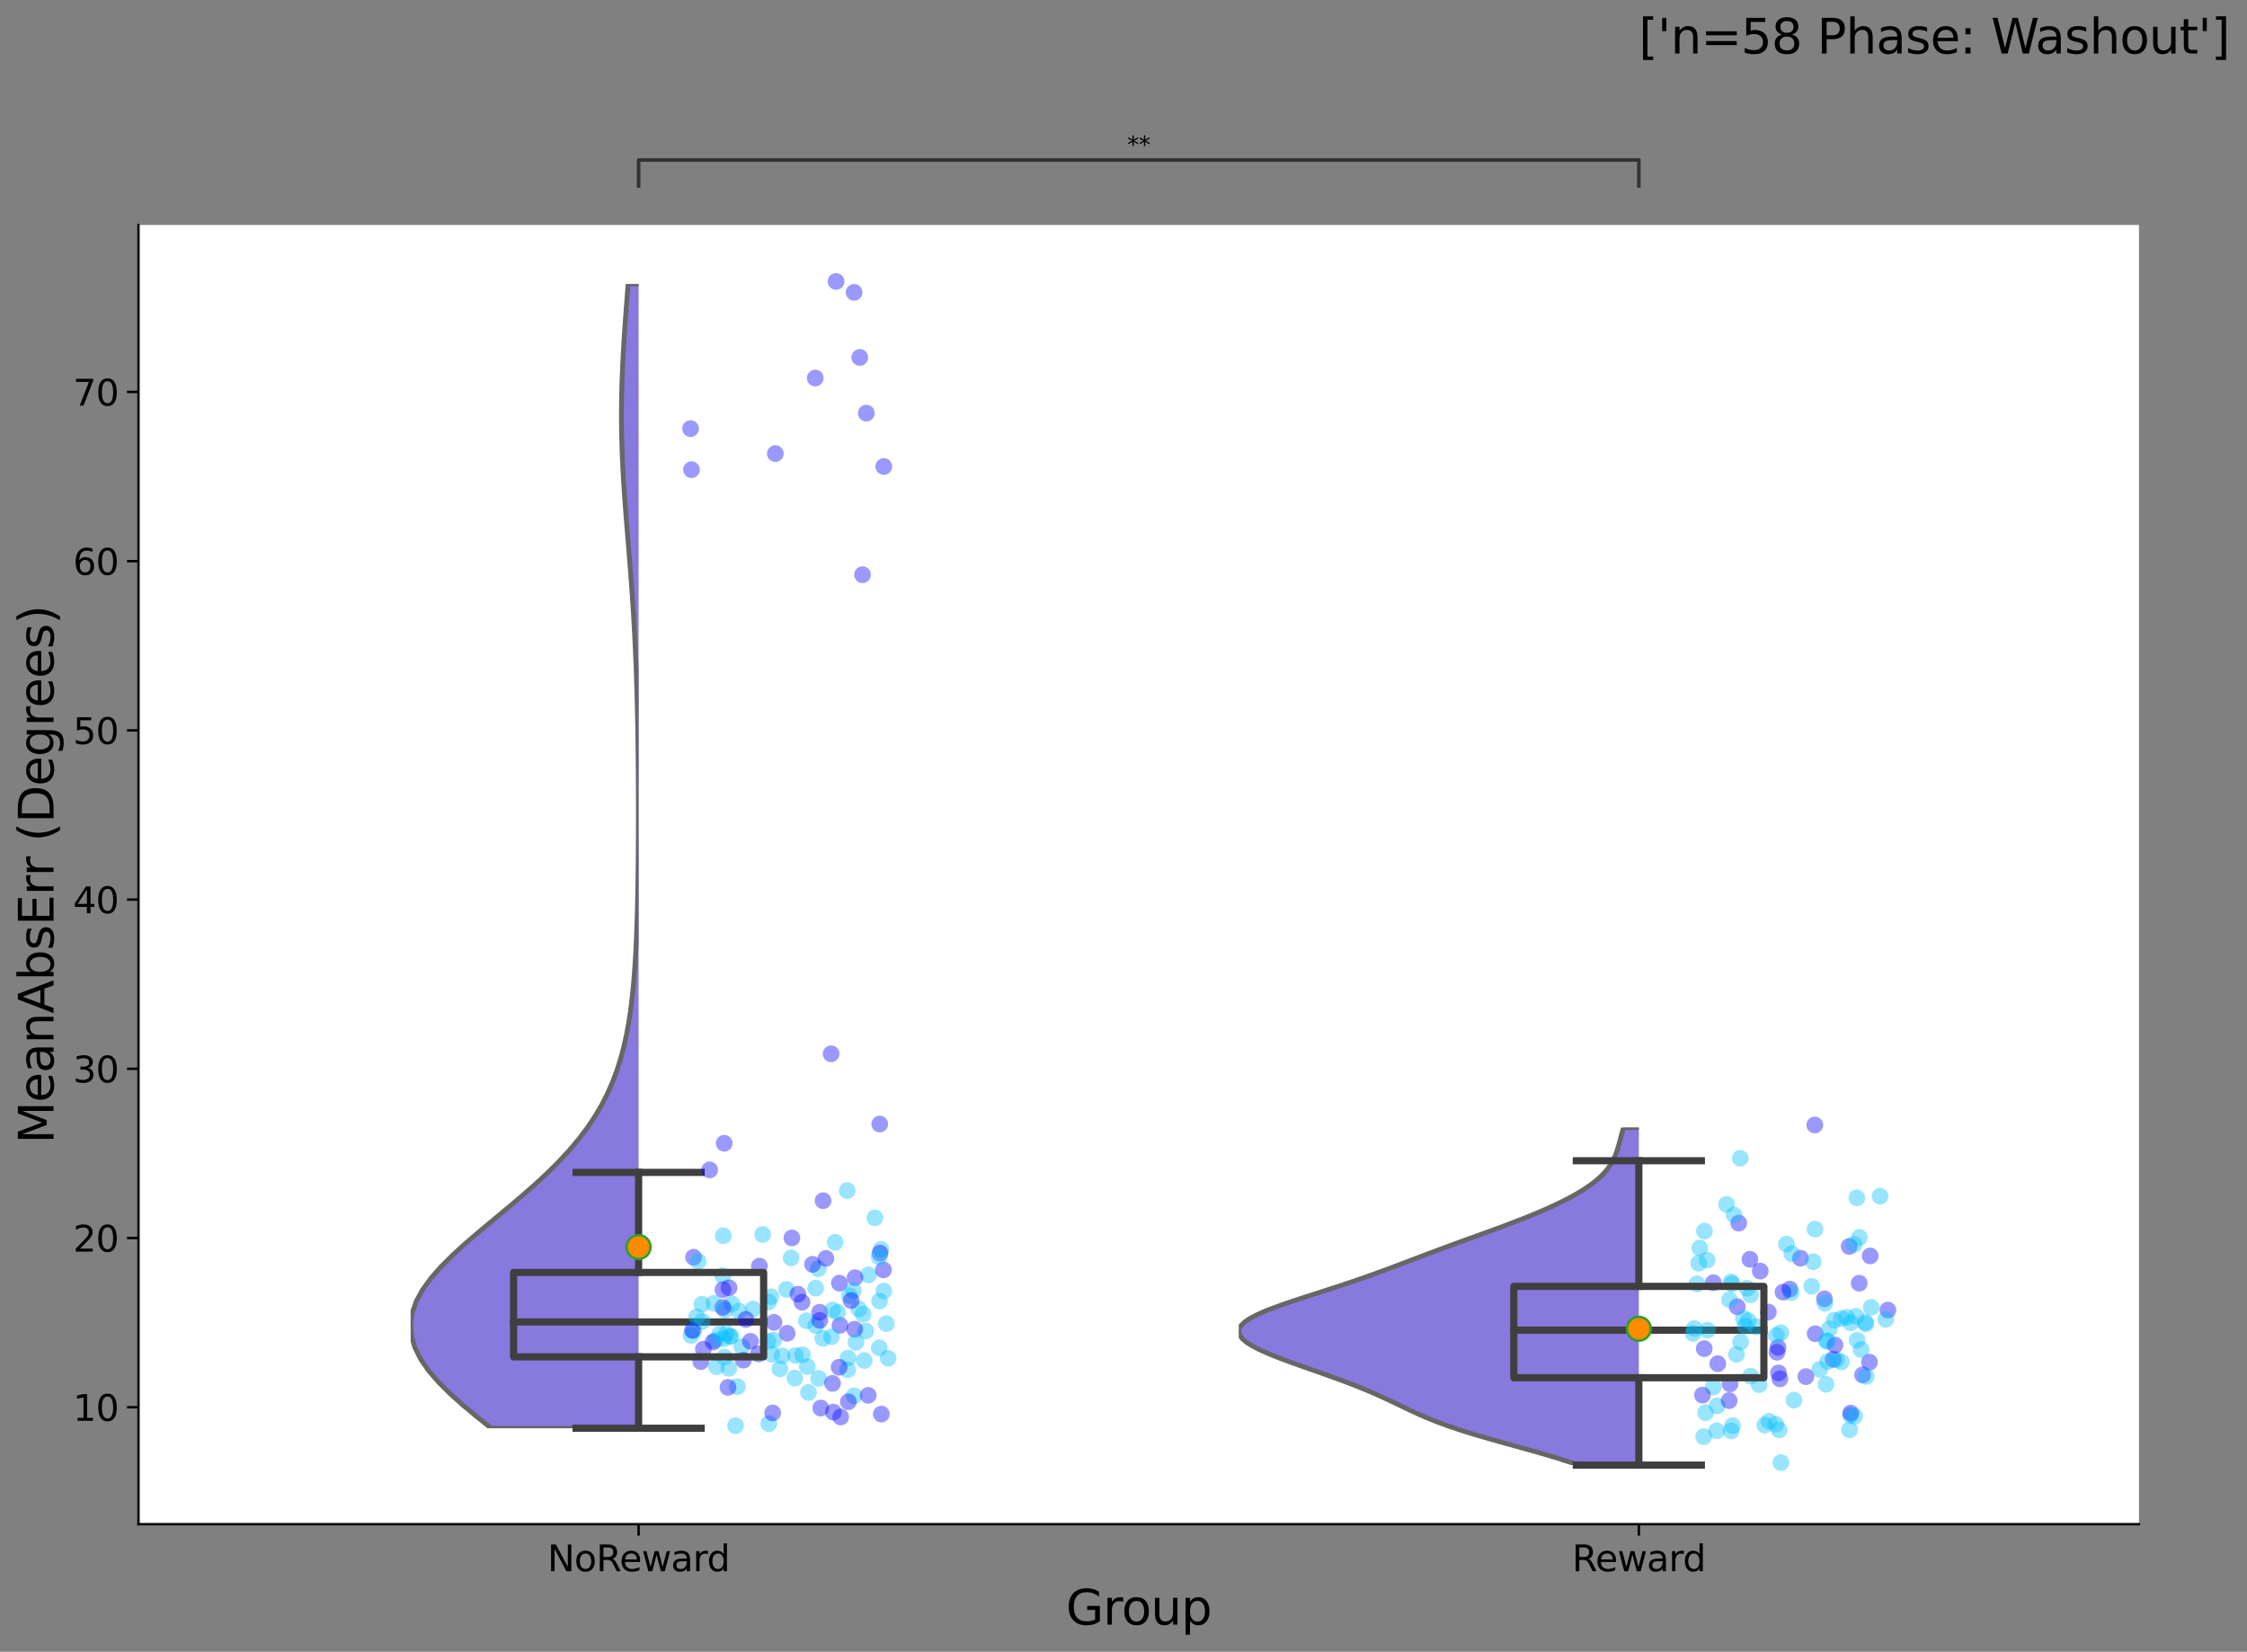 <?xml version="1.0" encoding="utf-8" standalone="no"?>
<!DOCTYPE svg PUBLIC "-//W3C//DTD SVG 1.1//EN"
  "http://www.w3.org/Graphics/SVG/1.1/DTD/svg11.dtd">
<svg height="691.086pt" version="1.1" viewBox="0 0 940.147 691.086" width="940.147pt" xmlns="http://www.w3.org/2000/svg" xmlns:xlink="http://www.w3.org/1999/xlink">
 <rect x="0" y="0" width="940.147" height="691.086" fill="#808080" stroke="none"/>
 <defs>
  <style type="text/css">*{stroke-linecap:butt;stroke-linejoin:round;}</style>
 </defs>
 <g id="figure_1">
  <g id="patch_1">
   <path d="M -0 691.086 
L 940.147 691.086 
L 940.147 0 
L -0 0 
z
" style="fill:none;"/>
  </g>
  <g id="axes_1">
   <g id="patch_2">
    <path d="M 57.944 637.712 
L 894.944 637.712 
L 894.944 94.112 
L 57.944 94.112 
z
" style="fill:#ffffff;"/>
   </g>
   <g id="PolyCollection_1">
    <defs>
     <path d="M 328.868 -93.515 
L 205.52 -93.515 
L 199.465 -98.351 
L 193.658 -103.187 
L 188.255 -108.022 
L 183.409 -112.858 
L 179.262 -117.694 
L 175.941 -122.53 
L 173.547 -127.366 
L 172.152 -132.202 
L 171.798 -137.038 
L 172.489 -141.873 
L 174.194 -146.709 
L 176.851 -151.545 
L 180.365 -156.381 
L 184.622 -161.217 
L 189.484 -166.053 
L 194.808 -170.889 
L 200.444 -175.724 
L 206.245 -180.56 
L 212.074 -185.396 
L 217.809 -190.232 
L 223.344 -195.068 
L 228.594 -199.904 
L 233.493 -204.74 
L 237.999 -209.575 
L 242.085 -214.411 
L 245.744 -219.247 
L 248.982 -224.083 
L 251.817 -228.919 
L 254.273 -233.755 
L 256.384 -238.591 
L 258.184 -243.426 
L 259.709 -248.262 
L 260.992 -253.098 
L 262.069 -257.934 
L 262.968 -262.77 
L 263.718 -267.606 
L 264.341 -272.441 
L 264.859 -277.277 
L 265.289 -282.113 
L 265.646 -286.949 
L 265.941 -291.785 
L 266.184 -296.621 
L 266.385 -301.457 
L 266.549 -306.292 
L 266.683 -311.128 
L 266.792 -315.964 
L 266.878 -320.8 
L 266.946 -325.636 
L 266.998 -330.472 
L 267.037 -335.308 
L 267.064 -340.143 
L 267.08 -344.979 
L 267.087 -349.815 
L 267.084 -354.651 
L 267.072 -359.487 
L 267.051 -364.323 
L 267.019 -369.159 
L 266.978 -373.994 
L 266.924 -378.83 
L 266.857 -383.666 
L 266.776 -388.502 
L 266.68 -393.338 
L 266.565 -398.174 
L 266.432 -403.009 
L 266.279 -407.845 
L 266.103 -412.681 
L 265.905 -417.517 
L 265.682 -422.353 
L 265.434 -427.189 
L 265.162 -432.025 
L 264.865 -436.86 
L 264.544 -441.696 
L 264.201 -446.532 
L 263.839 -451.368 
L 263.461 -456.204 
L 263.073 -461.04 
L 262.679 -465.876 
L 262.287 -470.711 
L 261.903 -475.547 
L 261.536 -480.383 
L 261.192 -485.219 
L 260.881 -490.055 
L 260.608 -494.891 
L 260.38 -499.727 
L 260.203 -504.562 
L 260.08 -509.398 
L 260.014 -514.234 
L 260.006 -519.07 
L 260.055 -523.906 
L 260.159 -528.742 
L 260.314 -533.578 
L 260.517 -538.413 
L 260.762 -543.249 
L 261.044 -548.085 
L 261.357 -552.921 
L 261.695 -557.757 
L 262.052 -562.593 
L 262.422 -567.428 
L 262.799 -572.264 
L 271.589 -572.264 
L 271.589 -572.264 
L 271.966 -567.428 
L 272.336 -562.593 
L 272.693 -557.757 
L 273.031 -552.921 
L 273.344 -548.085 
L 273.626 -543.249 
L 273.871 -538.413 
L 274.074 -533.578 
L 274.229 -528.742 
L 274.333 -523.906 
L 274.381 -519.07 
L 274.373 -514.234 
L 274.307 -509.398 
L 274.184 -504.562 
L 274.007 -499.727 
L 273.78 -494.891 
L 273.507 -490.055 
L 273.195 -485.219 
L 272.852 -480.383 
L 272.484 -475.547 
L 272.101 -470.711 
L 271.708 -465.876 
L 271.315 -461.04 
L 270.926 -456.204 
L 270.549 -451.368 
L 270.187 -446.532 
L 269.844 -441.696 
L 269.523 -436.86 
L 269.226 -432.025 
L 268.953 -427.189 
L 268.705 -422.353 
L 268.483 -417.517 
L 268.284 -412.681 
L 268.109 -407.845 
L 267.955 -403.009 
L 267.822 -398.174 
L 267.708 -393.338 
L 267.611 -388.502 
L 267.53 -383.666 
L 267.464 -378.83 
L 267.41 -373.994 
L 267.368 -369.159 
L 267.337 -364.323 
L 267.316 -359.487 
L 267.304 -354.651 
L 267.301 -349.815 
L 267.307 -344.979 
L 267.324 -340.143 
L 267.35 -335.308 
L 267.389 -330.472 
L 267.441 -325.636 
L 267.509 -320.8 
L 267.596 -315.964 
L 267.704 -311.128 
L 267.838 -306.292 
L 268.003 -301.457 
L 268.203 -296.621 
L 268.447 -291.785 
L 268.742 -286.949 
L 269.098 -282.113 
L 269.528 -277.277 
L 270.046 -272.441 
L 270.67 -267.606 
L 271.419 -262.77 
L 272.319 -257.934 
L 273.395 -253.098 
L 274.679 -248.262 
L 276.203 -243.426 
L 278.003 -238.591 
L 280.114 -233.755 
L 282.571 -228.919 
L 285.405 -224.083 
L 288.643 -219.247 
L 292.302 -214.411 
L 296.389 -209.575 
L 300.894 -204.74 
L 305.794 -199.904 
L 311.044 -195.068 
L 316.579 -190.232 
L 322.313 -185.396 
L 328.143 -180.56 
L 333.944 -175.724 
L 339.579 -170.889 
L 344.903 -166.053 
L 349.766 -161.217 
L 354.022 -156.381 
L 357.537 -151.545 
L 360.193 -146.709 
L 361.899 -141.873 
L 362.589 -137.038 
L 362.235 -132.202 
L 360.841 -127.366 
L 358.447 -122.53 
L 355.125 -117.694 
L 350.978 -112.858 
L 346.132 -108.022 
L 340.729 -103.187 
L 334.923 -98.351 
L 328.868 -93.515 
z
" id="m9363b199c4" style="stroke:#676767;stroke-width:2;"/>
    </defs>
    <g clip-path="url(#p31c674f7af)">
     <use style="fill:#8779dd;stroke:#676767;stroke-width:2;" x="0" xlink:href="#m9363b199c4" y="691.086"/>
    </g>
   </g>
   <g id="PolyCollection_2">
    <defs>
     <path d="M 711.033 -78.083 
L 660.355 -78.083 
L 656.237 -79.509 
L 651.788 -80.936 
L 647.057 -82.363 
L 642.105 -83.79 
L 637.007 -85.216 
L 631.847 -86.643 
L 626.71 -88.07 
L 621.678 -89.497 
L 616.824 -90.924 
L 612.207 -92.35 
L 607.867 -93.777 
L 603.822 -95.204 
L 600.067 -96.631 
L 596.578 -98.058 
L 593.31 -99.484 
L 590.209 -100.911 
L 587.209 -102.338 
L 584.245 -103.765 
L 581.255 -105.192 
L 578.185 -106.618 
L 574.996 -108.045 
L 571.659 -109.472 
L 568.161 -110.899 
L 564.503 -112.326 
L 560.7 -113.752 
L 556.776 -115.179 
L 552.763 -116.606 
L 548.705 -118.033 
L 544.65 -119.46 
L 540.652 -120.886 
L 536.773 -122.313 
L 533.077 -123.74 
L 529.636 -125.167 
L 526.522 -126.593 
L 523.811 -128.02 
L 521.572 -129.447 
L 519.872 -130.874 
L 518.766 -132.301 
L 518.294 -133.727 
L 518.481 -135.154 
L 519.333 -136.581 
L 520.833 -138.008 
L 522.948 -139.435 
L 525.625 -140.861 
L 528.795 -142.288 
L 532.381 -143.715 
L 536.299 -145.142 
L 540.463 -146.569 
L 544.79 -147.995 
L 549.204 -149.422 
L 553.639 -150.849 
L 558.042 -152.276 
L 562.373 -153.703 
L 566.607 -155.129 
L 570.73 -156.556 
L 574.746 -157.983 
L 578.664 -159.41 
L 582.504 -160.837 
L 586.29 -162.263 
L 590.048 -163.69 
L 593.804 -165.117 
L 597.579 -166.544 
L 601.388 -167.97 
L 605.238 -169.397 
L 609.13 -170.824 
L 613.055 -172.251 
L 616.998 -173.678 
L 620.939 -175.104 
L 624.855 -176.531 
L 628.721 -177.958 
L 632.515 -179.385 
L 636.214 -180.812 
L 639.8 -182.238 
L 643.257 -183.665 
L 646.572 -185.092 
L 649.735 -186.519 
L 652.737 -187.946 
L 655.572 -189.372 
L 658.232 -190.799 
L 660.711 -192.226 
L 663.004 -193.653 
L 665.106 -195.08 
L 667.015 -196.506 
L 668.73 -197.933 
L 670.254 -199.36 
L 671.592 -200.787 
L 672.754 -202.213 
L 673.753 -203.64 
L 674.604 -205.067 
L 675.327 -206.494 
L 675.942 -207.921 
L 676.469 -209.347 
L 676.93 -210.774 
L 677.345 -212.201 
L 677.731 -213.628 
L 678.104 -215.055 
L 678.478 -216.481 
L 678.863 -217.908 
L 679.265 -219.335 
L 692.123 -219.335 
L 692.123 -219.335 
L 692.524 -217.908 
L 692.909 -216.481 
L 693.283 -215.055 
L 693.657 -213.628 
L 694.043 -212.201 
L 694.457 -210.774 
L 694.918 -209.347 
L 695.445 -207.921 
L 696.06 -206.494 
L 696.783 -205.067 
L 697.635 -203.64 
L 698.634 -202.213 
L 699.796 -200.787 
L 701.134 -199.36 
L 702.657 -197.933 
L 704.372 -196.506 
L 706.281 -195.08 
L 708.383 -193.653 
L 710.676 -192.226 
L 713.156 -190.799 
L 715.816 -189.372 
L 718.65 -187.946 
L 721.652 -186.519 
L 724.815 -185.092 
L 728.13 -183.665 
L 731.587 -182.238 
L 735.173 -180.812 
L 738.872 -179.385 
L 742.666 -177.958 
L 746.533 -176.531 
L 750.449 -175.104 
L 754.39 -173.678 
L 758.333 -172.251 
L 762.257 -170.824 
L 766.149 -169.397 
L 770 -167.97 
L 773.808 -166.544 
L 777.583 -165.117 
L 781.339 -163.69 
L 785.098 -162.263 
L 788.884 -160.837 
L 792.724 -159.41 
L 796.642 -157.983 
L 800.657 -156.556 
L 804.781 -155.129 
L 809.014 -153.703 
L 813.345 -152.276 
L 817.748 -150.849 
L 822.183 -149.422 
L 826.597 -147.995 
L 830.924 -146.569 
L 835.088 -145.142 
L 839.006 -143.715 
L 842.593 -142.288 
L 845.763 -140.861 
L 848.439 -139.435 
L 850.554 -138.008 
L 852.055 -136.581 
L 852.906 -135.154 
L 853.094 -133.727 
L 852.622 -132.301 
L 851.515 -130.874 
L 849.815 -129.447 
L 847.577 -128.02 
L 844.865 -126.593 
L 841.752 -125.167 
L 838.311 -123.74 
L 834.615 -122.313 
L 830.735 -120.886 
L 826.737 -119.46 
L 822.682 -118.033 
L 818.624 -116.606 
L 814.612 -115.179 
L 810.687 -113.752 
L 806.884 -112.326 
L 803.227 -110.899 
L 799.729 -109.472 
L 796.392 -108.045 
L 793.202 -106.618 
L 790.133 -105.192 
L 787.143 -103.765 
L 784.179 -102.338 
L 781.179 -100.911 
L 778.077 -99.484 
L 774.81 -98.058 
L 771.321 -96.631 
L 767.566 -95.204 
L 763.521 -93.777 
L 759.18 -92.35 
L 754.563 -90.924 
L 749.709 -89.497 
L 744.677 -88.07 
L 739.54 -86.643 
L 734.38 -85.216 
L 729.283 -83.79 
L 724.331 -82.363 
L 719.599 -80.936 
L 715.15 -79.509 
L 711.033 -78.083 
z
" id="m5367b2544e" style="stroke:#676767;stroke-width:2;"/>
    </defs>
    <g clip-path="url(#pc43a1a552f)">
     <use style="fill:#8779dd;stroke:#676767;stroke-width:2;" x="0" xlink:href="#m5367b2544e" y="691.086"/>
    </g>
   </g>
   <g id="PathCollection_1"/>
   <g id="PathCollection_2"/>
   <g id="PathCollection_3"/>
   <g id="PathCollection_4"/>
   <g id="PathCollection_5"/>
   <g id="PathCollection_6"/>
   <g id="PathCollection_7"/>
   <g id="PathCollection_8"/>
   <g id="PathCollection_9"/>
   <g id="PathCollection_10"/>
   <g id="PathCollection_11"/>
   <g id="PathCollection_12"/>
   <g id="PathCollection_13"/>
   <g id="PathCollection_14"/>
   <g id="PathCollection_15"/>
   <g id="PathCollection_16"/>
   <g id="PathCollection_17"/>
   <g id="PathCollection_18"/>
   <g id="PathCollection_19"/>
   <g id="PathCollection_20"/>
   <g id="PathCollection_21"/>
   <g id="PathCollection_22"/>
   <g id="PathCollection_23"/>
   <g id="PathCollection_24"/>
   <g id="PathCollection_25"/>
   <g id="PathCollection_26"/>
   <g id="PathCollection_27"/>
   <g id="PathCollection_28"/>
   <g id="PathCollection_29"/>
   <g id="PathCollection_30"/>
   <g id="PathCollection_31"/>
   <g id="PathCollection_32"/>
   <g id="PathCollection_33"/>
   <g id="PathCollection_34"/>
   <g id="PathCollection_35"/>
   <g id="PathCollection_36"/>
   <g id="PathCollection_37"/>
   <g id="PathCollection_38"/>
   <g id="PathCollection_39"/>
   <g id="PathCollection_40"/>
   <g id="PathCollection_41"/>
   <g id="PathCollection_42"/>
   <g id="PathCollection_43"/>
   <g id="PathCollection_44"/>
   <g id="PathCollection_45"/>
   <g id="PathCollection_46"/>
   <g id="PathCollection_47"/>
   <g id="PathCollection_48"/>
   <g id="PathCollection_49"/>
   <g id="PathCollection_50"/>
   <g id="PathCollection_51"/>
   <g id="PathCollection_52"/>
   <g id="PathCollection_53"/>
   <g id="PathCollection_54"/>
   <g id="PathCollection_55"/>
   <g id="PathCollection_56"/>
   <g id="PathCollection_57"/>
   <g id="PathCollection_58"/>
   <g id="matplotlib.axis_1">
    <g id="xtick_1">
     <g id="line2d_1">
      <defs>
       <path d="M 0 0 
L 0 4.8 
" id="me251ab3275" style="stroke:#000000;"/>
      </defs>
      <g>
       <use style="stroke:#000000;" x="267.194" xlink:href="#me251ab3275" y="637.712"/>
      </g>
     </g>
     <g id="text_1">
      <!-- NoReward -->
      <g transform="translate(229.062 657.41)scale(0.15 -0.15)">
       <defs>
        <path d="M 628 4666 
L 1478 4666 
L 3547 763 
L 3547 4666 
L 4159 4666 
L 4159 0 
L 3309 0 
L 1241 3903 
L 1241 0 
L 628 0 
L 628 4666 
z
" id="DejaVuSans-4e" transform="scale(0.016)"/>
        <path d="M 1959 3097 
Q 1497 3097 1228 2736 
Q 959 2375 959 1747 
Q 959 1119 1226 758 
Q 1494 397 1959 397 
Q 2419 397 2687 759 
Q 2956 1122 2956 1747 
Q 2956 2369 2687 2733 
Q 2419 3097 1959 3097 
z
M 1959 3584 
Q 2709 3584 3137 3096 
Q 3566 2609 3566 1747 
Q 3566 888 3137 398 
Q 2709 -91 1959 -91 
Q 1206 -91 779 398 
Q 353 888 353 1747 
Q 353 2609 779 3096 
Q 1206 3584 1959 3584 
z
" id="DejaVuSans-6f" transform="scale(0.016)"/>
        <path d="M 2841 2188 
Q 3044 2119 3236 1894 
Q 3428 1669 3622 1275 
L 4263 0 
L 3584 0 
L 2988 1197 
Q 2756 1666 2539 1819 
Q 2322 1972 1947 1972 
L 1259 1972 
L 1259 0 
L 628 0 
L 628 4666 
L 2053 4666 
Q 2853 4666 3247 4331 
Q 3641 3997 3641 3322 
Q 3641 2881 3436 2590 
Q 3231 2300 2841 2188 
z
M 1259 4147 
L 1259 2491 
L 2053 2491 
Q 2509 2491 2742 2702 
Q 2975 2913 2975 3322 
Q 2975 3731 2742 3939 
Q 2509 4147 2053 4147 
L 1259 4147 
z
" id="DejaVuSans-52" transform="scale(0.016)"/>
        <path d="M 3597 1894 
L 3597 1613 
L 953 1613 
Q 991 1019 1311 708 
Q 1631 397 2203 397 
Q 2534 397 2845 478 
Q 3156 559 3463 722 
L 3463 178 
Q 3153 47 2828 -22 
Q 2503 -91 2169 -91 
Q 1331 -91 842 396 
Q 353 884 353 1716 
Q 353 2575 817 3079 
Q 1281 3584 2069 3584 
Q 2775 3584 3186 3129 
Q 3597 2675 3597 1894 
z
M 3022 2063 
Q 3016 2534 2758 2815 
Q 2500 3097 2075 3097 
Q 1594 3097 1305 2825 
Q 1016 2553 972 2059 
L 3022 2063 
z
" id="DejaVuSans-65" transform="scale(0.016)"/>
        <path d="M 269 3500 
L 844 3500 
L 1563 769 
L 2278 3500 
L 2956 3500 
L 3675 769 
L 4391 3500 
L 4966 3500 
L 4050 0 
L 3372 0 
L 2619 2869 
L 1863 0 
L 1184 0 
L 269 3500 
z
" id="DejaVuSans-77" transform="scale(0.016)"/>
        <path d="M 2194 1759 
Q 1497 1759 1228 1600 
Q 959 1441 959 1056 
Q 959 750 1161 570 
Q 1363 391 1709 391 
Q 2188 391 2477 730 
Q 2766 1069 2766 1631 
L 2766 1759 
L 2194 1759 
z
M 3341 1997 
L 3341 0 
L 2766 0 
L 2766 531 
Q 2569 213 2275 61 
Q 1981 -91 1556 -91 
Q 1019 -91 701 211 
Q 384 513 384 1019 
Q 384 1609 779 1909 
Q 1175 2209 1959 2209 
L 2766 2209 
L 2766 2266 
Q 2766 2663 2505 2880 
Q 2244 3097 1772 3097 
Q 1472 3097 1187 3025 
Q 903 2953 641 2809 
L 641 3341 
Q 956 3463 1253 3523 
Q 1550 3584 1831 3584 
Q 2591 3584 2966 3190 
Q 3341 2797 3341 1997 
z
" id="DejaVuSans-61" transform="scale(0.016)"/>
        <path d="M 2631 2963 
Q 2534 3019 2420 3045 
Q 2306 3072 2169 3072 
Q 1681 3072 1420 2755 
Q 1159 2438 1159 1844 
L 1159 0 
L 581 0 
L 581 3500 
L 1159 3500 
L 1159 2956 
Q 1341 3275 1631 3429 
Q 1922 3584 2338 3584 
Q 2397 3584 2469 3576 
Q 2541 3569 2628 3553 
L 2631 2963 
z
" id="DejaVuSans-72" transform="scale(0.016)"/>
        <path d="M 2906 2969 
L 2906 4863 
L 3481 4863 
L 3481 0 
L 2906 0 
L 2906 525 
Q 2725 213 2448 61 
Q 2172 -91 1784 -91 
Q 1150 -91 751 415 
Q 353 922 353 1747 
Q 353 2572 751 3078 
Q 1150 3584 1784 3584 
Q 2172 3584 2448 3432 
Q 2725 3281 2906 2969 
z
M 947 1747 
Q 947 1113 1208 752 
Q 1469 391 1925 391 
Q 2381 391 2643 752 
Q 2906 1113 2906 1747 
Q 2906 2381 2643 2742 
Q 2381 3103 1925 3103 
Q 1469 3103 1208 2742 
Q 947 2381 947 1747 
z
" id="DejaVuSans-64" transform="scale(0.016)"/>
       </defs>
       <use xlink:href="#DejaVuSans-4e"/>
       <use x="74.805" xlink:href="#DejaVuSans-6f"/>
       <use x="135.986" xlink:href="#DejaVuSans-52"/>
       <use x="200.969" xlink:href="#DejaVuSans-65"/>
       <use x="262.492" xlink:href="#DejaVuSans-77"/>
       <use x="344.279" xlink:href="#DejaVuSans-61"/>
       <use x="405.559" xlink:href="#DejaVuSans-72"/>
       <use x="444.922" xlink:href="#DejaVuSans-64"/>
      </g>
     </g>
    </g>
    <g id="xtick_2">
     <g id="line2d_2">
      <g>
       <use style="stroke:#000000;" x="685.694" xlink:href="#me251ab3275" y="637.712"/>
      </g>
     </g>
     <g id="text_2">
      <!-- Reward -->
      <g transform="translate(657.762 657.41)scale(0.15 -0.15)">
       <use xlink:href="#DejaVuSans-52"/>
       <use x="64.982" xlink:href="#DejaVuSans-65"/>
       <use x="126.506" xlink:href="#DejaVuSans-77"/>
       <use x="208.293" xlink:href="#DejaVuSans-61"/>
       <use x="269.572" xlink:href="#DejaVuSans-72"/>
       <use x="308.936" xlink:href="#DejaVuSans-64"/>
      </g>
     </g>
    </g>
    <g id="text_3">
     <!-- Group -->
     <g transform="translate(446.005 679.726)scale(0.2 -0.2)">
      <defs>
       <path d="M 3809 666 
L 3809 1919 
L 2778 1919 
L 2778 2438 
L 4434 2438 
L 4434 434 
Q 4069 175 3628 42 
Q 3188 -91 2688 -91 
Q 1594 -91 976 548 
Q 359 1188 359 2328 
Q 359 3472 976 4111 
Q 1594 4750 2688 4750 
Q 3144 4750 3555 4637 
Q 3966 4525 4313 4306 
L 4313 3634 
Q 3963 3931 3569 4081 
Q 3175 4231 2741 4231 
Q 1884 4231 1454 3753 
Q 1025 3275 1025 2328 
Q 1025 1384 1454 906 
Q 1884 428 2741 428 
Q 3075 428 3337 486 
Q 3600 544 3809 666 
z
" id="DejaVuSans-47" transform="scale(0.016)"/>
       <path d="M 544 1381 
L 544 3500 
L 1119 3500 
L 1119 1403 
Q 1119 906 1312 657 
Q 1506 409 1894 409 
Q 2359 409 2629 706 
Q 2900 1003 2900 1516 
L 2900 3500 
L 3475 3500 
L 3475 0 
L 2900 0 
L 2900 538 
Q 2691 219 2414 64 
Q 2138 -91 1772 -91 
Q 1169 -91 856 284 
Q 544 659 544 1381 
z
M 1991 3584 
L 1991 3584 
z
" id="DejaVuSans-75" transform="scale(0.016)"/>
       <path d="M 1159 525 
L 1159 -1331 
L 581 -1331 
L 581 3500 
L 1159 3500 
L 1159 2969 
Q 1341 3281 1617 3432 
Q 1894 3584 2278 3584 
Q 2916 3584 3314 3078 
Q 3713 2572 3713 1747 
Q 3713 922 3314 415 
Q 2916 -91 2278 -91 
Q 1894 -91 1617 61 
Q 1341 213 1159 525 
z
M 3116 1747 
Q 3116 2381 2855 2742 
Q 2594 3103 2138 3103 
Q 1681 3103 1420 2742 
Q 1159 2381 1159 1747 
Q 1159 1113 1420 752 
Q 1681 391 2138 391 
Q 2594 391 2855 752 
Q 3116 1113 3116 1747 
z
" id="DejaVuSans-70" transform="scale(0.016)"/>
      </defs>
      <use xlink:href="#DejaVuSans-47"/>
      <use x="77.49" xlink:href="#DejaVuSans-72"/>
      <use x="116.354" xlink:href="#DejaVuSans-6f"/>
      <use x="177.535" xlink:href="#DejaVuSans-75"/>
      <use x="240.914" xlink:href="#DejaVuSans-70"/>
     </g>
    </g>
   </g>
   <g id="matplotlib.axis_2">
    <g id="ytick_1">
     <g id="line2d_3">
      <defs>
       <path d="M 0 0 
L -4.8 0 
" id="m8e8d2355e7" style="stroke:#000000;"/>
      </defs>
      <g>
       <use style="stroke:#000000;" x="57.944" xlink:href="#m8e8d2355e7" y="588.786"/>
      </g>
     </g>
     <g id="text_4">
      <!-- 10 -->
      <g transform="translate(30.556 594.485)scale(0.15 -0.15)">
       <defs>
        <path d="M 794 531 
L 1825 531 
L 1825 4091 
L 703 3866 
L 703 4441 
L 1819 4666 
L 2450 4666 
L 2450 531 
L 3481 531 
L 3481 0 
L 794 0 
L 794 531 
z
" id="DejaVuSans-31" transform="scale(0.016)"/>
        <path d="M 2034 4250 
Q 1547 4250 1301 3770 
Q 1056 3291 1056 2328 
Q 1056 1369 1301 889 
Q 1547 409 2034 409 
Q 2525 409 2770 889 
Q 3016 1369 3016 2328 
Q 3016 3291 2770 3770 
Q 2525 4250 2034 4250 
z
M 2034 4750 
Q 2819 4750 3233 4129 
Q 3647 3509 3647 2328 
Q 3647 1150 3233 529 
Q 2819 -91 2034 -91 
Q 1250 -91 836 529 
Q 422 1150 422 2328 
Q 422 3509 836 4129 
Q 1250 4750 2034 4750 
z
" id="DejaVuSans-30" transform="scale(0.016)"/>
       </defs>
       <use xlink:href="#DejaVuSans-31"/>
       <use x="63.623" xlink:href="#DejaVuSans-30"/>
      </g>
     </g>
    </g>
    <g id="ytick_2">
     <g id="line2d_4">
      <g>
       <use style="stroke:#000000;" x="57.944" xlink:href="#m8e8d2355e7" y="517.988"/>
      </g>
     </g>
     <g id="text_5">
      <!-- 20 -->
      <g transform="translate(30.556 523.686)scale(0.15 -0.15)">
       <defs>
        <path d="M 1228 531 
L 3431 531 
L 3431 0 
L 469 0 
L 469 531 
Q 828 903 1448 1529 
Q 2069 2156 2228 2338 
Q 2531 2678 2651 2914 
Q 2772 3150 2772 3378 
Q 2772 3750 2511 3984 
Q 2250 4219 1831 4219 
Q 1534 4219 1204 4116 
Q 875 4013 500 3803 
L 500 4441 
Q 881 4594 1212 4672 
Q 1544 4750 1819 4750 
Q 2544 4750 2975 4387 
Q 3406 4025 3406 3419 
Q 3406 3131 3298 2873 
Q 3191 2616 2906 2266 
Q 2828 2175 2409 1742 
Q 1991 1309 1228 531 
z
" id="DejaVuSans-32" transform="scale(0.016)"/>
       </defs>
       <use xlink:href="#DejaVuSans-32"/>
       <use x="63.623" xlink:href="#DejaVuSans-30"/>
      </g>
     </g>
    </g>
    <g id="ytick_3">
     <g id="line2d_5">
      <g>
       <use style="stroke:#000000;" x="57.944" xlink:href="#m8e8d2355e7" y="447.189"/>
      </g>
     </g>
     <g id="text_6">
      <!-- 30 -->
      <g transform="translate(30.556 452.888)scale(0.15 -0.15)">
       <defs>
        <path d="M 2597 2516 
Q 3050 2419 3304 2112 
Q 3559 1806 3559 1356 
Q 3559 666 3084 287 
Q 2609 -91 1734 -91 
Q 1441 -91 1130 -33 
Q 819 25 488 141 
L 488 750 
Q 750 597 1062 519 
Q 1375 441 1716 441 
Q 2309 441 2620 675 
Q 2931 909 2931 1356 
Q 2931 1769 2642 2001 
Q 2353 2234 1838 2234 
L 1294 2234 
L 1294 2753 
L 1863 2753 
Q 2328 2753 2575 2939 
Q 2822 3125 2822 3475 
Q 2822 3834 2567 4026 
Q 2313 4219 1838 4219 
Q 1578 4219 1281 4162 
Q 984 4106 628 3988 
L 628 4550 
Q 988 4650 1302 4700 
Q 1616 4750 1894 4750 
Q 2613 4750 3031 4423 
Q 3450 4097 3450 3541 
Q 3450 3153 3228 2886 
Q 3006 2619 2597 2516 
z
" id="DejaVuSans-33" transform="scale(0.016)"/>
       </defs>
       <use xlink:href="#DejaVuSans-33"/>
       <use x="63.623" xlink:href="#DejaVuSans-30"/>
      </g>
     </g>
    </g>
    <g id="ytick_4">
     <g id="line2d_6">
      <g>
       <use style="stroke:#000000;" x="57.944" xlink:href="#m8e8d2355e7" y="376.39"/>
      </g>
     </g>
     <g id="text_7">
      <!-- 40 -->
      <g transform="translate(30.556 382.089)scale(0.15 -0.15)">
       <defs>
        <path d="M 2419 4116 
L 825 1625 
L 2419 1625 
L 2419 4116 
z
M 2253 4666 
L 3047 4666 
L 3047 1625 
L 3713 1625 
L 3713 1100 
L 3047 1100 
L 3047 0 
L 2419 0 
L 2419 1100 
L 313 1100 
L 313 1709 
L 2253 4666 
z
" id="DejaVuSans-34" transform="scale(0.016)"/>
       </defs>
       <use xlink:href="#DejaVuSans-34"/>
       <use x="63.623" xlink:href="#DejaVuSans-30"/>
      </g>
     </g>
    </g>
    <g id="ytick_5">
     <g id="line2d_7">
      <g>
       <use style="stroke:#000000;" x="57.944" xlink:href="#m8e8d2355e7" y="305.592"/>
      </g>
     </g>
     <g id="text_8">
      <!-- 50 -->
      <g transform="translate(30.556 311.29)scale(0.15 -0.15)">
       <defs>
        <path d="M 691 4666 
L 3169 4666 
L 3169 4134 
L 1269 4134 
L 1269 2991 
Q 1406 3038 1543 3061 
Q 1681 3084 1819 3084 
Q 2600 3084 3056 2656 
Q 3513 2228 3513 1497 
Q 3513 744 3044 326 
Q 2575 -91 1722 -91 
Q 1428 -91 1123 -41 
Q 819 9 494 109 
L 494 744 
Q 775 591 1075 516 
Q 1375 441 1709 441 
Q 2250 441 2565 725 
Q 2881 1009 2881 1497 
Q 2881 1984 2565 2268 
Q 2250 2553 1709 2553 
Q 1456 2553 1204 2497 
Q 953 2441 691 2322 
L 691 4666 
z
" id="DejaVuSans-35" transform="scale(0.016)"/>
       </defs>
       <use xlink:href="#DejaVuSans-35"/>
       <use x="63.623" xlink:href="#DejaVuSans-30"/>
      </g>
     </g>
    </g>
    <g id="ytick_6">
     <g id="line2d_8">
      <g>
       <use style="stroke:#000000;" x="57.944" xlink:href="#m8e8d2355e7" y="234.793"/>
      </g>
     </g>
     <g id="text_9">
      <!-- 60 -->
      <g transform="translate(30.556 240.492)scale(0.15 -0.15)">
       <defs>
        <path d="M 2113 2584 
Q 1688 2584 1439 2293 
Q 1191 2003 1191 1497 
Q 1191 994 1439 701 
Q 1688 409 2113 409 
Q 2538 409 2786 701 
Q 3034 994 3034 1497 
Q 3034 2003 2786 2293 
Q 2538 2584 2113 2584 
z
M 3366 4563 
L 3366 3988 
Q 3128 4100 2886 4159 
Q 2644 4219 2406 4219 
Q 1781 4219 1451 3797 
Q 1122 3375 1075 2522 
Q 1259 2794 1537 2939 
Q 1816 3084 2150 3084 
Q 2853 3084 3261 2657 
Q 3669 2231 3669 1497 
Q 3669 778 3244 343 
Q 2819 -91 2113 -91 
Q 1303 -91 875 529 
Q 447 1150 447 2328 
Q 447 3434 972 4092 
Q 1497 4750 2381 4750 
Q 2619 4750 2861 4703 
Q 3103 4656 3366 4563 
z
" id="DejaVuSans-36" transform="scale(0.016)"/>
       </defs>
       <use xlink:href="#DejaVuSans-36"/>
       <use x="63.623" xlink:href="#DejaVuSans-30"/>
      </g>
     </g>
    </g>
    <g id="ytick_7">
     <g id="line2d_9">
      <g>
       <use style="stroke:#000000;" x="57.944" xlink:href="#m8e8d2355e7" y="163.994"/>
      </g>
     </g>
     <g id="text_10">
      <!-- 70 -->
      <g transform="translate(30.556 169.693)scale(0.15 -0.15)">
       <defs>
        <path d="M 525 4666 
L 3525 4666 
L 3525 4397 
L 1831 0 
L 1172 0 
L 2766 4134 
L 525 4134 
L 525 4666 
z
" id="DejaVuSans-37" transform="scale(0.016)"/>
       </defs>
       <use xlink:href="#DejaVuSans-37"/>
       <use x="63.623" xlink:href="#DejaVuSans-30"/>
      </g>
     </g>
    </g>
    <g id="text_11">
     <!-- MeanAbsErr (Degrees) -->
     <g transform="translate(22.397 478.508)rotate(-90)scale(0.2 -0.2)">
      <defs>
       <path d="M 628 4666 
L 1569 4666 
L 2759 1491 
L 3956 4666 
L 4897 4666 
L 4897 0 
L 4281 0 
L 4281 4097 
L 3078 897 
L 2444 897 
L 1241 4097 
L 1241 0 
L 628 0 
L 628 4666 
z
" id="DejaVuSans-4d" transform="scale(0.016)"/>
       <path d="M 3513 2113 
L 3513 0 
L 2938 0 
L 2938 2094 
Q 2938 2591 2744 2837 
Q 2550 3084 2163 3084 
Q 1697 3084 1428 2787 
Q 1159 2491 1159 1978 
L 1159 0 
L 581 0 
L 581 3500 
L 1159 3500 
L 1159 2956 
Q 1366 3272 1645 3428 
Q 1925 3584 2291 3584 
Q 2894 3584 3203 3211 
Q 3513 2838 3513 2113 
z
" id="DejaVuSans-6e" transform="scale(0.016)"/>
       <path d="M 2188 4044 
L 1331 1722 
L 3047 1722 
L 2188 4044 
z
M 1831 4666 
L 2547 4666 
L 4325 0 
L 3669 0 
L 3244 1197 
L 1141 1197 
L 716 0 
L 50 0 
L 1831 4666 
z
" id="DejaVuSans-41" transform="scale(0.016)"/>
       <path d="M 3116 1747 
Q 3116 2381 2855 2742 
Q 2594 3103 2138 3103 
Q 1681 3103 1420 2742 
Q 1159 2381 1159 1747 
Q 1159 1113 1420 752 
Q 1681 391 2138 391 
Q 2594 391 2855 752 
Q 3116 1113 3116 1747 
z
M 1159 2969 
Q 1341 3281 1617 3432 
Q 1894 3584 2278 3584 
Q 2916 3584 3314 3078 
Q 3713 2572 3713 1747 
Q 3713 922 3314 415 
Q 2916 -91 2278 -91 
Q 1894 -91 1617 61 
Q 1341 213 1159 525 
L 1159 0 
L 581 0 
L 581 4863 
L 1159 4863 
L 1159 2969 
z
" id="DejaVuSans-62" transform="scale(0.016)"/>
       <path d="M 2834 3397 
L 2834 2853 
Q 2591 2978 2328 3040 
Q 2066 3103 1784 3103 
Q 1356 3103 1142 2972 
Q 928 2841 928 2578 
Q 928 2378 1081 2264 
Q 1234 2150 1697 2047 
L 1894 2003 
Q 2506 1872 2764 1633 
Q 3022 1394 3022 966 
Q 3022 478 2636 193 
Q 2250 -91 1575 -91 
Q 1294 -91 989 -36 
Q 684 19 347 128 
L 347 722 
Q 666 556 975 473 
Q 1284 391 1588 391 
Q 1994 391 2212 530 
Q 2431 669 2431 922 
Q 2431 1156 2273 1281 
Q 2116 1406 1581 1522 
L 1381 1569 
Q 847 1681 609 1914 
Q 372 2147 372 2553 
Q 372 3047 722 3315 
Q 1072 3584 1716 3584 
Q 2034 3584 2315 3537 
Q 2597 3491 2834 3397 
z
" id="DejaVuSans-73" transform="scale(0.016)"/>
       <path d="M 628 4666 
L 3578 4666 
L 3578 4134 
L 1259 4134 
L 1259 2753 
L 3481 2753 
L 3481 2222 
L 1259 2222 
L 1259 531 
L 3634 531 
L 3634 0 
L 628 0 
L 628 4666 
z
" id="DejaVuSans-45" transform="scale(0.016)"/>
       <path id="DejaVuSans-20" transform="scale(0.016)"/>
       <path d="M 1984 4856 
Q 1566 4138 1362 3434 
Q 1159 2731 1159 2009 
Q 1159 1288 1364 580 
Q 1569 -128 1984 -844 
L 1484 -844 
Q 1016 -109 783 600 
Q 550 1309 550 2009 
Q 550 2706 781 3412 
Q 1013 4119 1484 4856 
L 1984 4856 
z
" id="DejaVuSans-28" transform="scale(0.016)"/>
       <path d="M 1259 4147 
L 1259 519 
L 2022 519 
Q 2988 519 3436 956 
Q 3884 1394 3884 2338 
Q 3884 3275 3436 3711 
Q 2988 4147 2022 4147 
L 1259 4147 
z
M 628 4666 
L 1925 4666 
Q 3281 4666 3915 4102 
Q 4550 3538 4550 2338 
Q 4550 1131 3912 565 
Q 3275 0 1925 0 
L 628 0 
L 628 4666 
z
" id="DejaVuSans-44" transform="scale(0.016)"/>
       <path d="M 2906 1791 
Q 2906 2416 2648 2759 
Q 2391 3103 1925 3103 
Q 1463 3103 1205 2759 
Q 947 2416 947 1791 
Q 947 1169 1205 825 
Q 1463 481 1925 481 
Q 2391 481 2648 825 
Q 2906 1169 2906 1791 
z
M 3481 434 
Q 3481 -459 3084 -895 
Q 2688 -1331 1869 -1331 
Q 1566 -1331 1297 -1286 
Q 1028 -1241 775 -1147 
L 775 -588 
Q 1028 -725 1275 -790 
Q 1522 -856 1778 -856 
Q 2344 -856 2625 -561 
Q 2906 -266 2906 331 
L 2906 616 
Q 2728 306 2450 153 
Q 2172 0 1784 0 
Q 1141 0 747 490 
Q 353 981 353 1791 
Q 353 2603 747 3093 
Q 1141 3584 1784 3584 
Q 2172 3584 2450 3431 
Q 2728 3278 2906 2969 
L 2906 3500 
L 3481 3500 
L 3481 434 
z
" id="DejaVuSans-67" transform="scale(0.016)"/>
       <path d="M 513 4856 
L 1013 4856 
Q 1481 4119 1714 3412 
Q 1947 2706 1947 2009 
Q 1947 1309 1714 600 
Q 1481 -109 1013 -844 
L 513 -844 
Q 928 -128 1133 580 
Q 1338 1288 1338 2009 
Q 1338 2731 1133 3434 
Q 928 4138 513 4856 
z
" id="DejaVuSans-29" transform="scale(0.016)"/>
      </defs>
      <use xlink:href="#DejaVuSans-4d"/>
      <use x="86.279" xlink:href="#DejaVuSans-65"/>
      <use x="147.803" xlink:href="#DejaVuSans-61"/>
      <use x="209.082" xlink:href="#DejaVuSans-6e"/>
      <use x="272.461" xlink:href="#DejaVuSans-41"/>
      <use x="340.869" xlink:href="#DejaVuSans-62"/>
      <use x="404.346" xlink:href="#DejaVuSans-73"/>
      <use x="456.445" xlink:href="#DejaVuSans-45"/>
      <use x="519.629" xlink:href="#DejaVuSans-72"/>
      <use x="558.992" xlink:href="#DejaVuSans-72"/>
      <use x="600.105" xlink:href="#DejaVuSans-20"/>
      <use x="631.893" xlink:href="#DejaVuSans-28"/>
      <use x="670.906" xlink:href="#DejaVuSans-44"/>
      <use x="747.908" xlink:href="#DejaVuSans-65"/>
      <use x="809.432" xlink:href="#DejaVuSans-67"/>
      <use x="872.908" xlink:href="#DejaVuSans-72"/>
      <use x="911.771" xlink:href="#DejaVuSans-65"/>
      <use x="973.295" xlink:href="#DejaVuSans-65"/>
      <use x="1034.818" xlink:href="#DejaVuSans-73"/>
      <use x="1086.918" xlink:href="#DejaVuSans-29"/>
     </g>
    </g>
   </g>
   <g id="line2d_10">
    <path clip-path="url(#p7d45f0482e)" d="M 267.194 567.692 
L 267.194 597.571 
" style="fill:none;stroke:#3f3f3f;stroke-linecap:square;stroke-width:3;"/>
   </g>
   <g id="line2d_11">
    <path clip-path="url(#p7d45f0482e)" d="M 267.194 532.384 
L 267.194 490.525 
" style="fill:none;stroke:#3f3f3f;stroke-linecap:square;stroke-width:3;"/>
   </g>
   <g id="line2d_12">
    <path clip-path="url(#p7d45f0482e)" d="M 241.037 597.571 
L 293.35 597.571 
" style="fill:none;stroke:#3f3f3f;stroke-linecap:square;stroke-width:3;"/>
   </g>
   <g id="line2d_13">
    <path clip-path="url(#p7d45f0482e)" d="M 241.037 490.525 
L 293.35 490.525 
" style="fill:none;stroke:#3f3f3f;stroke-linecap:square;stroke-width:3;"/>
   </g>
   <g id="line2d_14">
    <path clip-path="url(#p7d45f0482e)" d="M 685.694 576.455 
L 685.694 613.003 
" style="fill:none;stroke:#3f3f3f;stroke-linecap:square;stroke-width:3;"/>
   </g>
   <g id="line2d_15">
    <path clip-path="url(#p7d45f0482e)" d="M 685.694 538.22 
L 685.694 485.656 
" style="fill:none;stroke:#3f3f3f;stroke-linecap:square;stroke-width:3;"/>
   </g>
   <g id="line2d_16">
    <path clip-path="url(#p7d45f0482e)" d="M 659.538 613.003 
L 711.85 613.003 
" style="fill:none;stroke:#3f3f3f;stroke-linecap:square;stroke-width:3;"/>
   </g>
   <g id="line2d_17">
    <path clip-path="url(#p7d45f0482e)" d="M 659.538 485.656 
L 711.85 485.656 
" style="fill:none;stroke:#3f3f3f;stroke-linecap:square;stroke-width:3;"/>
   </g>
   <g id="line2d_18">
    <path d="M 267.194 77.804 
L 267.194 66.932 
L 685.694 66.932 
L 685.694 77.804 
" style="fill:none;stroke:#333333;stroke-linecap:square;stroke-width:1.5;"/>
   </g>
   <g id="line2d_19">
    <path clip-path="url(#p7d45f0482e)" d="M 214.881 553.109 
L 319.506 553.109 
" style="fill:none;stroke:#3f3f3f;stroke-linecap:square;stroke-width:3;"/>
   </g>
   <g id="line2d_20">
    <path clip-path="url(#p7d45f0482e)" d="M 633.381 556.538 
L 738.006 556.538 
" style="fill:none;stroke:#3f3f3f;stroke-linecap:square;stroke-width:3;"/>
   </g>
   <g id="patch_3">
    <path d="M 57.944 637.712 
L 57.944 94.112 
" style="fill:none;stroke:#000000;stroke-linecap:square;stroke-linejoin:miter;"/>
   </g>
   <g id="patch_4">
    <path d="M 57.944 637.712 
L 894.944 637.712 
" style="fill:none;stroke:#000000;stroke-linecap:square;stroke-linejoin:miter;"/>
   </g>
   <g id="PathCollection_59">
    <defs>
     <path d="M 0 3.5 
C 0.928 3.5 1.819 3.131 2.475 2.475 
C 3.131 1.819 3.5 0.928 3.5 -0 
C 3.5 -0.928 3.131 -1.819 2.475 -2.475 
C 1.819 -3.131 0.928 -3.5 0 -3.5 
C -0.928 -3.5 -1.819 -3.131 -2.475 -2.475 
C -3.131 -1.819 -3.5 -0.928 -3.5 0 
C -3.5 0.928 -3.131 1.819 -2.475 2.475 
C -1.819 3.131 -0.928 3.5 0 3.5 
z
" id="C0_0_37d488a510"/>
    </defs>
    <g clip-path="url(#p7d45f0482e)">
     <use style="fill:#00bfff;fill-opacity:0.4;" x="363.423" xlink:href="#C0_0_37d488a510" y="533.41"/>
    </g>
    <g clip-path="url(#p7d45f0482e)">
     <use style="fill:#00bfff;fill-opacity:0.4;" x="289.141" xlink:href="#C0_0_37d488a510" y="558.748"/>
    </g>
    <g clip-path="url(#p7d45f0482e)">
     <use style="fill:#00bfff;fill-opacity:0.4;" x="331.011" xlink:href="#C0_0_37d488a510" y="526.298"/>
    </g>
    <g clip-path="url(#p7d45f0482e)">
     <use style="fill:#00bfff;fill-opacity:0.4;" x="293.665" xlink:href="#C0_0_37d488a510" y="545.667"/>
    </g>
    <g clip-path="url(#p7d45f0482e)">
     <use style="fill:#00bfff;fill-opacity:0.4;" x="342.499" xlink:href="#C0_0_37d488a510" y="576.7"/>
    </g>
    <g clip-path="url(#p7d45f0482e)">
     <use style="fill:#00bfff;fill-opacity:0.4;" x="354.677" xlink:href="#C0_0_37d488a510" y="573.107"/>
    </g>
    <g clip-path="url(#p7d45f0482e)">
     <use style="fill:#00bfff;fill-opacity:0.4;" x="368.61" xlink:href="#C0_0_37d488a510" y="522.733"/>
    </g>
    <g clip-path="url(#p7d45f0482e)">
     <use style="fill:#00bfff;fill-opacity:0.4;" x="305.375" xlink:href="#C0_0_37d488a510" y="559.138"/>
    </g>
    <g clip-path="url(#p7d45f0482e)">
     <use style="fill:#00bfff;fill-opacity:0.4;" x="359.331" xlink:href="#C0_0_37d488a510" y="547.698"/>
    </g>
    <g clip-path="url(#p7d45f0482e)">
     <use style="fill:#00bfff;fill-opacity:0.4;" x="342.344" xlink:href="#C0_0_37d488a510" y="530.888"/>
    </g>
    <g clip-path="url(#p7d45f0482e)">
     <use style="fill:#0000ff;fill-opacity:0.4;" x="331.335" xlink:href="#C0_0_37d488a510" y="517.95"/>
    </g>
    <g clip-path="url(#p7d45f0482e)">
     <use style="fill:#0000ff;fill-opacity:0.4;" x="296.923" xlink:href="#C0_0_37d488a510" y="489.463"/>
    </g>
    <g clip-path="url(#p7d45f0482e)">
     <use style="fill:#0000ff;fill-opacity:0.4;" x="369.635" xlink:href="#C0_0_37d488a510" y="531.322"/>
    </g>
    <g clip-path="url(#p7d45f0482e)">
     <use style="fill:#0000ff;fill-opacity:0.4;" x="317.737" xlink:href="#C0_0_37d488a510" y="529.738"/>
    </g>
    <g clip-path="url(#p7d45f0482e)">
     <use style="fill:#0000ff;fill-opacity:0.4;" x="323.838" xlink:href="#C0_0_37d488a510" y="553.263"/>
    </g>
    <g clip-path="url(#p7d45f0482e)">
     <use style="fill:#0000ff;fill-opacity:0.4;" x="351.2" xlink:href="#C0_0_37d488a510" y="536.872"/>
    </g>
    <g clip-path="url(#p7d45f0482e)">
     <use style="fill:#0000ff;fill-opacity:0.4;" x="357.734" xlink:href="#C0_0_37d488a510" y="534.581"/>
    </g>
    <g clip-path="url(#p7d45f0482e)">
     <use style="fill:#0000ff;fill-opacity:0.4;" x="339.971" xlink:href="#C0_0_37d488a510" y="528.994"/>
    </g>
    <g clip-path="url(#p7d45f0482e)">
     <use style="fill:#0000ff;fill-opacity:0.4;" x="351.465" xlink:href="#C0_0_37d488a510" y="554.521"/>
    </g>
    <g clip-path="url(#p7d45f0482e)">
     <use style="fill:#0000ff;fill-opacity:0.4;" x="368.194" xlink:href="#C0_0_37d488a510" y="524.324"/>
    </g>
    <g clip-path="url(#p7d45f0482e)">
     <use style="fill:#00bfff;fill-opacity:0.4;" x="321.308" xlink:href="#C0_0_37d488a510" y="561.212"/>
    </g>
    <g clip-path="url(#p7d45f0482e)">
     <use style="fill:#00bfff;fill-opacity:0.4;" x="315.093" xlink:href="#C0_0_37d488a510" y="547.693"/>
    </g>
    <g clip-path="url(#p7d45f0482e)">
     <use style="fill:#00bfff;fill-opacity:0.4;" x="322.868" xlink:href="#C0_0_37d488a510" y="566.63"/>
    </g>
    <g clip-path="url(#p7d45f0482e)">
     <use style="fill:#00bfff;fill-opacity:0.4;" x="332.551" xlink:href="#C0_0_37d488a510" y="576.616"/>
    </g>
    <g clip-path="url(#p7d45f0482e)">
     <use style="fill:#00bfff;fill-opacity:0.4;" x="306.255" xlink:href="#C0_0_37d488a510" y="545.562"/>
    </g>
    <g clip-path="url(#p7d45f0482e)">
     <use style="fill:#00bfff;fill-opacity:0.4;" x="321.567" xlink:href="#C0_0_37d488a510" y="544.733"/>
    </g>
    <g clip-path="url(#p7d45f0482e)">
     <use style="fill:#00bfff;fill-opacity:0.4;" x="299.252" xlink:href="#C0_0_37d488a510" y="560.865"/>
    </g>
    <g clip-path="url(#p7d45f0482e)">
     <use style="fill:#00bfff;fill-opacity:0.4;" x="327.236" xlink:href="#C0_0_37d488a510" y="567.259"/>
    </g>
    <g clip-path="url(#p7d45f0482e)">
     <use style="fill:#00bfff;fill-opacity:0.4;" x="307.768" xlink:href="#C0_0_37d488a510" y="596.509"/>
    </g>
    <g clip-path="url(#p7d45f0482e)">
     <use style="fill:#00bfff;fill-opacity:0.4;" x="303.911" xlink:href="#C0_0_37d488a510" y="557.936"/>
    </g>
    <g clip-path="url(#p7d45f0482e)">
     <use style="fill:#00bfff;fill-opacity:0.4;" x="355.374" xlink:href="#C0_0_37d488a510" y="542.122"/>
    </g>
    <g clip-path="url(#p7d45f0482e)">
     <use style="fill:#00bfff;fill-opacity:0.4;" x="350.471" xlink:href="#C0_0_37d488a510" y="549.113"/>
    </g>
    <g clip-path="url(#p7d45f0482e)">
     <use style="fill:#00bfff;fill-opacity:0.4;" x="347.862" xlink:href="#C0_0_37d488a510" y="559.315"/>
    </g>
    <g clip-path="url(#p7d45f0482e)">
     <use style="fill:#00bfff;fill-opacity:0.4;" x="335.745" xlink:href="#C0_0_37d488a510" y="566.858"/>
    </g>
    <g clip-path="url(#p7d45f0482e)">
     <use style="fill:#00bfff;fill-opacity:0.4;" x="322.522" xlink:href="#C0_0_37d488a510" y="542.544"/>
    </g>
    <g clip-path="url(#p7d45f0482e)">
     <use style="fill:#00bfff;fill-opacity:0.4;" x="303.078" xlink:href="#C0_0_37d488a510" y="567.815"/>
    </g>
    <g clip-path="url(#p7d45f0482e)">
     <use style="fill:#00bfff;fill-opacity:0.4;" x="362.261" xlink:href="#C0_0_37d488a510" y="556.903"/>
    </g>
    <g clip-path="url(#p7d45f0482e)">
     <use style="fill:#00bfff;fill-opacity:0.4;" x="337.385" xlink:href="#C0_0_37d488a510" y="552.604"/>
    </g>
    <g clip-path="url(#p7d45f0482e)">
     <use style="fill:#00bfff;fill-opacity:0.4;" x="361.141" xlink:href="#C0_0_37d488a510" y="549.855"/>
    </g>
    <g clip-path="url(#p7d45f0482e)">
     <use style="fill:#00bfff;fill-opacity:0.4;" x="302.632" xlink:href="#C0_0_37d488a510" y="517.041"/>
    </g>
    <g clip-path="url(#p7d45f0482e)">
     <use style="fill:#00bfff;fill-opacity:0.4;" x="366.069" xlink:href="#C0_0_37d488a510" y="509.535"/>
    </g>
    <g clip-path="url(#p7d45f0482e)">
     <use style="fill:#00bfff;fill-opacity:0.4;" x="319.106" xlink:href="#C0_0_37d488a510" y="516.544"/>
    </g>
    <g clip-path="url(#p7d45f0482e)">
     <use style="fill:#00bfff;fill-opacity:0.4;" x="309.192" xlink:href="#C0_0_37d488a510" y="548.519"/>
    </g>
    <g clip-path="url(#p7d45f0482e)">
     <use style="fill:#00bfff;fill-opacity:0.4;" x="367.848" xlink:href="#C0_0_37d488a510" y="525.895"/>
    </g>
    <g clip-path="url(#p7d45f0482e)">
     <use style="fill:#00bfff;fill-opacity:0.4;" x="349.421" xlink:href="#C0_0_37d488a510" y="519.77"/>
    </g>
    <g clip-path="url(#p7d45f0482e)">
     <use style="fill:#00bfff;fill-opacity:0.4;" x="303.265" xlink:href="#C0_0_37d488a510" y="548.13"/>
    </g>
    <g clip-path="url(#p7d45f0482e)">
     <use style="fill:#00bfff;fill-opacity:0.4;" x="357.074" xlink:href="#C0_0_37d488a510" y="539.976"/>
    </g>
    <g clip-path="url(#p7d45f0482e)">
     <use style="fill:#00bfff;fill-opacity:0.4;" x="369.795" xlink:href="#C0_0_37d488a510" y="540.17"/>
    </g>
    <g clip-path="url(#p7d45f0482e)">
     <use style="fill:#00bfff;fill-opacity:0.4;" x="310.399" xlink:href="#C0_0_37d488a510" y="563.464"/>
    </g>
    <g clip-path="url(#p7d45f0482e)">
     <use style="fill:#00bfff;fill-opacity:0.4;" x="368.014" xlink:href="#C0_0_37d488a510" y="544.36"/>
    </g>
    <g clip-path="url(#p7d45f0482e)">
     <use style="fill:#00bfff;fill-opacity:0.4;" x="299.815" xlink:href="#C0_0_37d488a510" y="571.83"/>
    </g>
    <g clip-path="url(#p7d45f0482e)">
     <use style="fill:#00bfff;fill-opacity:0.4;" x="361.599" xlink:href="#C0_0_37d488a510" y="569.229"/>
    </g>
    <g clip-path="url(#p7d45f0482e)">
     <use style="fill:#00bfff;fill-opacity:0.4;" x="332.842" xlink:href="#C0_0_37d488a510" y="567.152"/>
    </g>
    <g clip-path="url(#p7d45f0482e)">
     <use style="fill:#00bfff;fill-opacity:0.4;" x="308.55" xlink:href="#C0_0_37d488a510" y="580.176"/>
    </g>
    <g clip-path="url(#p7d45f0482e)">
     <use style="fill:#00bfff;fill-opacity:0.4;" x="337.784" xlink:href="#C0_0_37d488a510" y="571.767"/>
    </g>
    <g clip-path="url(#p7d45f0482e)">
     <use style="fill:#00bfff;fill-opacity:0.4;" x="341.353" xlink:href="#C0_0_37d488a510" y="554.615"/>
    </g>
    <g clip-path="url(#p7d45f0482e)">
     <use style="fill:#00bfff;fill-opacity:0.4;" x="357.362" xlink:href="#C0_0_37d488a510" y="584.017"/>
    </g>
    <g clip-path="url(#p7d45f0482e)">
     <use style="fill:#00bfff;fill-opacity:0.4;" x="293.809" xlink:href="#C0_0_37d488a510" y="552.87"/>
    </g>
    <g clip-path="url(#p7d45f0482e)">
     <use style="fill:#00bfff;fill-opacity:0.4;" x="321.673" xlink:href="#C0_0_37d488a510" y="595.69"/>
    </g>
    <g clip-path="url(#p7d45f0482e)">
     <use style="fill:#00bfff;fill-opacity:0.4;" x="371.605" xlink:href="#C0_0_37d488a510" y="568.3"/>
    </g>
    <g clip-path="url(#p7d45f0482e)">
     <use style="fill:#00bfff;fill-opacity:0.4;" x="302.411" xlink:href="#C0_0_37d488a510" y="533.739"/>
    </g>
    <g clip-path="url(#p7d45f0482e)">
     <use style="fill:#00bfff;fill-opacity:0.4;" x="329.06" xlink:href="#C0_0_37d488a510" y="539.463"/>
    </g>
    <g clip-path="url(#p7d45f0482e)">
     <use style="fill:#00bfff;fill-opacity:0.4;" x="304.946" xlink:href="#C0_0_37d488a510" y="572.505"/>
    </g>
    <g clip-path="url(#p7d45f0482e)">
     <use style="fill:#00bfff;fill-opacity:0.4;" x="354.841" xlink:href="#C0_0_37d488a510" y="568.196"/>
    </g>
    <g clip-path="url(#p7d45f0482e)">
     <use style="fill:#00bfff;fill-opacity:0.4;" x="367.896" xlink:href="#C0_0_37d488a510" y="563.889"/>
    </g>
    <g clip-path="url(#p7d45f0482e)">
     <use style="fill:#00bfff;fill-opacity:0.4;" x="370.852" xlink:href="#C0_0_37d488a510" y="553.826"/>
    </g>
    <g clip-path="url(#p7d45f0482e)">
     <use style="fill:#00bfff;fill-opacity:0.4;" x="338.286" xlink:href="#C0_0_37d488a510" y="582.603"/>
    </g>
    <g clip-path="url(#p7d45f0482e)">
     <use style="fill:#00bfff;fill-opacity:0.4;" x="344.271" xlink:href="#C0_0_37d488a510" y="559.979"/>
    </g>
    <g clip-path="url(#p7d45f0482e)">
     <use style="fill:#00bfff;fill-opacity:0.4;" x="291.472" xlink:href="#C0_0_37d488a510" y="550.942"/>
    </g>
    <g clip-path="url(#p7d45f0482e)">
     <use style="fill:#00bfff;fill-opacity:0.4;" x="290.275" xlink:href="#C0_0_37d488a510" y="556.712"/>
    </g>
    <g clip-path="url(#p7d45f0482e)">
     <use style="fill:#0000ff;fill-opacity:0.4;" x="305.02" xlink:href="#C0_0_37d488a510" y="538.81"/>
    </g>
    <g clip-path="url(#p7d45f0482e)">
     <use style="fill:#0000ff;fill-opacity:0.4;" x="357.589" xlink:href="#C0_0_37d488a510" y="556.147"/>
    </g>
    <g clip-path="url(#p7d45f0482e)">
     <use style="fill:#0000ff;fill-opacity:0.4;" x="298.312" xlink:href="#C0_0_37d488a510" y="561.485"/>
    </g>
    <g clip-path="url(#p7d45f0482e)">
     <use style="fill:#0000ff;fill-opacity:0.4;" x="335.57" xlink:href="#C0_0_37d488a510" y="544.836"/>
    </g>
    <g clip-path="url(#p7d45f0482e)">
     <use style="fill:#0000ff;fill-opacity:0.4;" x="293.222" xlink:href="#C0_0_37d488a510" y="569.694"/>
    </g>
    <g clip-path="url(#p7d45f0482e)">
     <use style="fill:#0000ff;fill-opacity:0.4;" x="312.075" xlink:href="#C0_0_37d488a510" y="552.047"/>
    </g>
    <g clip-path="url(#p7d45f0482e)">
     <use style="fill:#0000ff;fill-opacity:0.4;" x="356.119" xlink:href="#C0_0_37d488a510" y="544.156"/>
    </g>
    <g clip-path="url(#p7d45f0482e)">
     <use style="fill:#0000ff;fill-opacity:0.4;" x="317.347" xlink:href="#C0_0_37d488a510" y="566.465"/>
    </g>
    <g clip-path="url(#p7d45f0482e)">
     <use style="fill:#0000ff;fill-opacity:0.4;" x="354.96" xlink:href="#C0_0_37d488a510" y="586.491"/>
    </g>
    <g clip-path="url(#p7d45f0482e)">
     <use style="fill:#0000ff;fill-opacity:0.4;" x="351.096" xlink:href="#C0_0_37d488a510" y="572.069"/>
    </g>
    <g clip-path="url(#p7d45f0482e)">
     <use style="fill:#0000ff;fill-opacity:0.4;" x="342.994" xlink:href="#C0_0_37d488a510" y="552.474"/>
    </g>
    <g clip-path="url(#p7d45f0482e)">
     <use style="fill:#0000ff;fill-opacity:0.4;" x="313.983" xlink:href="#C0_0_37d488a510" y="561.201"/>
    </g>
    <g clip-path="url(#p7d45f0482e)">
     <use style="fill:#0000ff;fill-opacity:0.4;" x="302.482" xlink:href="#C0_0_37d488a510" y="539.601"/>
    </g>
    <g clip-path="url(#p7d45f0482e)">
     <use style="fill:#0000ff;fill-opacity:0.4;" x="294.302" xlink:href="#C0_0_37d488a510" y="564.5"/>
    </g>
    <g clip-path="url(#p7d45f0482e)">
     <use style="fill:#0000ff;fill-opacity:0.4;" x="329.356" xlink:href="#C0_0_37d488a510" y="557.858"/>
    </g>
    <g clip-path="url(#p7d45f0482e)">
     <use style="fill:#0000ff;fill-opacity:0.4;" x="304.58" xlink:href="#C0_0_37d488a510" y="580.475"/>
    </g>
    <g clip-path="url(#p7d45f0482e)">
     <use style="fill:#0000ff;fill-opacity:0.4;" x="368.751" xlink:href="#C0_0_37d488a510" y="591.661"/>
    </g>
    <g clip-path="url(#p7d45f0482e)">
     <use style="fill:#0000ff;fill-opacity:0.4;" x="348.331" xlink:href="#C0_0_37d488a510" y="578.801"/>
    </g>
    <g clip-path="url(#p7d45f0482e)">
     <use style="fill:#0000ff;fill-opacity:0.4;" x="351.739" xlink:href="#C0_0_37d488a510" y="592.864"/>
    </g>
    <g clip-path="url(#p7d45f0482e)">
     <use style="fill:#0000ff;fill-opacity:0.4;" x="363.253" xlink:href="#C0_0_37d488a510" y="583.808"/>
    </g>
    <g clip-path="url(#p7d45f0482e)">
     <use style="fill:#0000ff;fill-opacity:0.4;" x="343.409" xlink:href="#C0_0_37d488a510" y="589.13"/>
    </g>
    <g clip-path="url(#p7d45f0482e)">
     <use style="fill:#0000ff;fill-opacity:0.4;" x="323.286" xlink:href="#C0_0_37d488a510" y="591.163"/>
    </g>
    <g clip-path="url(#p7d45f0482e)">
     <use style="fill:#0000ff;fill-opacity:0.4;" x="348.687" xlink:href="#C0_0_37d488a510" y="590.819"/>
    </g>
    <g clip-path="url(#p7d45f0482e)">
     <use style="fill:#0000ff;fill-opacity:0.4;" x="368.082" xlink:href="#C0_0_37d488a510" y="470.301"/>
    </g>
    <g clip-path="url(#p7d45f0482e)">
     <use style="fill:#0000ff;fill-opacity:0.4;" x="347.742" xlink:href="#C0_0_37d488a510" y="440.905"/>
    </g>
    <g clip-path="url(#p7d45f0482e)">
     <use style="fill:#0000ff;fill-opacity:0.4;" x="290.173" xlink:href="#C0_0_37d488a510" y="526.024"/>
    </g>
    <g clip-path="url(#p7d45f0482e)">
     <use style="fill:#0000ff;fill-opacity:0.4;" x="303.009" xlink:href="#C0_0_37d488a510" y="478.346"/>
    </g>
    <g clip-path="url(#p7d45f0482e)">
     <use style="fill:#0000ff;fill-opacity:0.4;" x="345.549" xlink:href="#C0_0_37d488a510" y="526.522"/>
    </g>
    <g clip-path="url(#p7d45f0482e)">
     <use style="fill:#0000ff;fill-opacity:0.4;" x="289.703" xlink:href="#C0_0_37d488a510" y="556.629"/>
    </g>
    <g clip-path="url(#p7d45f0482e)">
     <use style="fill:#0000ff;fill-opacity:0.4;" x="342.949" xlink:href="#C0_0_37d488a510" y="549.037"/>
    </g>
    <g clip-path="url(#p7d45f0482e)">
     <use style="fill:#0000ff;fill-opacity:0.4;" x="311.014" xlink:href="#C0_0_37d488a510" y="569.094"/>
    </g>
    <g clip-path="url(#p7d45f0482e)">
     <use style="fill:#0000ff;fill-opacity:0.4;" x="344.366" xlink:href="#C0_0_37d488a510" y="502.362"/>
    </g>
    <g clip-path="url(#p7d45f0482e)">
     <use style="fill:#0000ff;fill-opacity:0.4;" x="333.831" xlink:href="#C0_0_37d488a510" y="541.483"/>
    </g>
    <g clip-path="url(#p7d45f0482e)">
     <use style="fill:#0000ff;fill-opacity:0.4;" x="302.412" xlink:href="#C0_0_37d488a510" y="546.987"/>
    </g>
    <g clip-path="url(#p7d45f0482e)">
     <use style="fill:#0000ff;fill-opacity:0.4;" x="359.728" xlink:href="#C0_0_37d488a510" y="149.545"/>
    </g>
    <g clip-path="url(#p7d45f0482e)">
     <use style="fill:#0000ff;fill-opacity:0.4;" x="324.399" xlink:href="#C0_0_37d488a510" y="189.78"/>
    </g>
    <g clip-path="url(#p7d45f0482e)">
     <use style="fill:#0000ff;fill-opacity:0.4;" x="349.822" xlink:href="#C0_0_37d488a510" y="117.759"/>
    </g>
    <g clip-path="url(#p7d45f0482e)">
     <use style="fill:#0000ff;fill-opacity:0.4;" x="357.358" xlink:href="#C0_0_37d488a510" y="122.327"/>
    </g>
    <g clip-path="url(#p7d45f0482e)">
     <use style="fill:#0000ff;fill-opacity:0.4;" x="341.098" xlink:href="#C0_0_37d488a510" y="158.171"/>
    </g>
    <g clip-path="url(#p7d45f0482e)">
     <use style="fill:#0000ff;fill-opacity:0.4;" x="369.786" xlink:href="#C0_0_37d488a510" y="195.175"/>
    </g>
    <g clip-path="url(#p7d45f0482e)">
     <use style="fill:#0000ff;fill-opacity:0.4;" x="362.464" xlink:href="#C0_0_37d488a510" y="172.859"/>
    </g>
    <g clip-path="url(#p7d45f0482e)">
     <use style="fill:#0000ff;fill-opacity:0.4;" x="289.313" xlink:href="#C0_0_37d488a510" y="196.516"/>
    </g>
    <g clip-path="url(#p7d45f0482e)">
     <use style="fill:#0000ff;fill-opacity:0.4;" x="288.929" xlink:href="#C0_0_37d488a510" y="179.338"/>
    </g>
    <g clip-path="url(#p7d45f0482e)">
     <use style="fill:#0000ff;fill-opacity:0.4;" x="360.883" xlink:href="#C0_0_37d488a510" y="240.457"/>
    </g>
    <g clip-path="url(#p7d45f0482e)">
     <use style="fill:#00bfff;fill-opacity:0.4;" x="354.458" xlink:href="#C0_0_37d488a510" y="498.161"/>
    </g>
    <g clip-path="url(#p7d45f0482e)">
     <use style="fill:#00bfff;fill-opacity:0.4;" x="305.801" xlink:href="#C0_0_37d488a510" y="559.143"/>
    </g>
    <g clip-path="url(#p7d45f0482e)">
     <use style="fill:#00bfff;fill-opacity:0.4;" x="298.669" xlink:href="#C0_0_37d488a510" y="545.305"/>
    </g>
    <g clip-path="url(#p7d45f0482e)">
     <use style="fill:#00bfff;fill-opacity:0.4;" x="341.28" xlink:href="#C0_0_37d488a510" y="538.959"/>
    </g>
    <g clip-path="url(#p7d45f0482e)">
     <use style="fill:#00bfff;fill-opacity:0.4;" x="348.41" xlink:href="#C0_0_37d488a510" y="548.084"/>
    </g>
    <g clip-path="url(#p7d45f0482e)">
     <use style="fill:#00bfff;fill-opacity:0.4;" x="292.155" xlink:href="#C0_0_37d488a510" y="527.763"/>
    </g>
    <g clip-path="url(#p7d45f0482e)">
     <use style="fill:#00bfff;fill-opacity:0.4;" x="302.685" xlink:href="#C0_0_37d488a510" y="560.144"/>
    </g>
    <g clip-path="url(#p7d45f0482e)">
     <use style="fill:#00bfff;fill-opacity:0.4;" x="358.149" xlink:href="#C0_0_37d488a510" y="561.629"/>
    </g>
    <g clip-path="url(#p7d45f0482e)">
     <use style="fill:#00bfff;fill-opacity:0.4;" x="323.742" xlink:href="#C0_0_37d488a510" y="560.682"/>
    </g>
    <g clip-path="url(#p7d45f0482e)">
     <use style="fill:#00bfff;fill-opacity:0.4;" x="326.317" xlink:href="#C0_0_37d488a510" y="572.732"/>
    </g>
    <g clip-path="url(#p7d45f0482e)">
     <use style="fill:#00bfff;fill-opacity:0.4;" x="301.143" xlink:href="#C0_0_37d488a510" y="558.038"/>
    </g>
   </g>
   <g id="PathCollection_60">
    <defs>
     <path d="M 0 3.5 
C 0.928 3.5 1.819 3.131 2.475 2.475 
C 3.131 1.819 3.5 0.928 3.5 -0 
C 3.5 -0.928 3.131 -1.819 2.475 -2.475 
C 1.819 -3.131 0.928 -3.5 0 -3.5 
C -0.928 -3.5 -1.819 -3.131 -2.475 -2.475 
C -3.131 -1.819 -3.5 -0.928 -3.5 0 
C -3.5 0.928 -3.131 1.819 -2.475 2.475 
C -1.819 3.131 -0.928 3.5 0 3.5 
z
" id="C1_0_997a08d8b5"/>
    </defs>
    <g clip-path="url(#p7d45f0482e)">
     <use style="fill:#00bfff;fill-opacity:0.4;" x="724.322" xlink:href="#C1_0_997a08d8b5" y="598.702"/>
    </g>
    <g clip-path="url(#p7d45f0482e)">
     <use style="fill:#00bfff;fill-opacity:0.4;" x="743.032" xlink:href="#C1_0_997a08d8b5" y="595.917"/>
    </g>
    <g clip-path="url(#p7d45f0482e)">
     <use style="fill:#00bfff;fill-opacity:0.4;" x="773.862" xlink:href="#C1_0_997a08d8b5" y="598.23"/>
    </g>
    <g clip-path="url(#p7d45f0482e)">
     <use style="fill:#00bfff;fill-opacity:0.4;" x="724.921" xlink:href="#C1_0_997a08d8b5" y="596.49"/>
    </g>
    <g clip-path="url(#p7d45f0482e)">
     <use style="fill:#00bfff;fill-opacity:0.4;" x="774.213" xlink:href="#C1_0_997a08d8b5" y="592.165"/>
    </g>
    <g clip-path="url(#p7d45f0482e)">
     <use style="fill:#00bfff;fill-opacity:0.4;" x="718.45" xlink:href="#C1_0_997a08d8b5" y="588.233"/>
    </g>
    <g clip-path="url(#p7d45f0482e)">
     <use style="fill:#00bfff;fill-opacity:0.4;" x="712.826" xlink:href="#C1_0_997a08d8b5" y="601.099"/>
    </g>
    <g clip-path="url(#p7d45f0482e)">
     <use style="fill:#00bfff;fill-opacity:0.4;" x="745.146" xlink:href="#C1_0_997a08d8b5" y="611.941"/>
    </g>
    <g clip-path="url(#p7d45f0482e)">
     <use style="fill:#00bfff;fill-opacity:0.4;" x="718.262" xlink:href="#C1_0_997a08d8b5" y="598.65"/>
    </g>
    <g clip-path="url(#p7d45f0482e)">
     <use style="fill:#00bfff;fill-opacity:0.4;" x="740.145" xlink:href="#C1_0_997a08d8b5" y="594.671"/>
    </g>
    <g clip-path="url(#p7d45f0482e)">
     <use style="fill:#0000ff;fill-opacity:0.4;" x="732.165" xlink:href="#C1_0_997a08d8b5" y="526.895"/>
    </g>
    <g clip-path="url(#p7d45f0482e)">
     <use style="fill:#0000ff;fill-opacity:0.4;" x="736.488" xlink:href="#C1_0_997a08d8b5" y="531.811"/>
    </g>
    <g clip-path="url(#p7d45f0482e)">
     <use style="fill:#0000ff;fill-opacity:0.4;" x="773.703" xlink:href="#C1_0_997a08d8b5" y="521.498"/>
    </g>
    <g clip-path="url(#p7d45f0482e)">
     <use style="fill:#0000ff;fill-opacity:0.4;" x="727.472" xlink:href="#C1_0_997a08d8b5" y="511.746"/>
    </g>
    <g clip-path="url(#p7d45f0482e)">
     <use style="fill:#0000ff;fill-opacity:0.4;" x="779.292" xlink:href="#C1_0_997a08d8b5" y="575.26"/>
    </g>
    <g clip-path="url(#p7d45f0482e)">
     <use style="fill:#0000ff;fill-opacity:0.4;" x="743.922" xlink:href="#C1_0_997a08d8b5" y="563.757"/>
    </g>
    <g clip-path="url(#p7d45f0482e)">
     <use style="fill:#0000ff;fill-opacity:0.4;" x="777.89" xlink:href="#C1_0_997a08d8b5" y="536.894"/>
    </g>
    <g clip-path="url(#p7d45f0482e)">
     <use style="fill:#0000ff;fill-opacity:0.4;" x="782.481" xlink:href="#C1_0_997a08d8b5" y="525.466"/>
    </g>
    <g clip-path="url(#p7d45f0482e)">
     <use style="fill:#0000ff;fill-opacity:0.4;" x="716.865" xlink:href="#C1_0_997a08d8b5" y="536.681"/>
    </g>
    <g clip-path="url(#p7d45f0482e)">
     <use style="fill:#0000ff;fill-opacity:0.4;" x="748.852" xlink:href="#C1_0_997a08d8b5" y="539.368"/>
    </g>
    <g clip-path="url(#p7d45f0482e)">
     <use style="fill:#0000ff;fill-opacity:0.4;" x="759.317" xlink:href="#C1_0_997a08d8b5" y="470.689"/>
    </g>
    <g clip-path="url(#p7d45f0482e)">
     <use style="fill:#0000ff;fill-opacity:0.4;" x="726.869" xlink:href="#C1_0_997a08d8b5" y="546.741"/>
    </g>
    <g clip-path="url(#p7d45f0482e)">
     <use style="fill:#0000ff;fill-opacity:0.4;" x="713.063" xlink:href="#C1_0_997a08d8b5" y="564.278"/>
    </g>
    <g clip-path="url(#p7d45f0482e)">
     <use style="fill:#0000ff;fill-opacity:0.4;" x="782.176" xlink:href="#C1_0_997a08d8b5" y="569.933"/>
    </g>
    <g clip-path="url(#p7d45f0482e)">
     <use style="fill:#0000ff;fill-opacity:0.4;" x="723.853" xlink:href="#C1_0_997a08d8b5" y="579.007"/>
    </g>
    <g clip-path="url(#p7d45f0482e)">
     <use style="fill:#0000ff;fill-opacity:0.4;" x="744.708" xlink:href="#C1_0_997a08d8b5" y="576.903"/>
    </g>
    <g clip-path="url(#p7d45f0482e)">
     <use style="fill:#0000ff;fill-opacity:0.4;" x="759.484" xlink:href="#C1_0_997a08d8b5" y="558.016"/>
    </g>
    <g clip-path="url(#p7d45f0482e)">
     <use style="fill:#0000ff;fill-opacity:0.4;" x="743.5" xlink:href="#C1_0_997a08d8b5" y="565.785"/>
    </g>
    <g clip-path="url(#p7d45f0482e)">
     <use style="fill:#0000ff;fill-opacity:0.4;" x="766.99" xlink:href="#C1_0_997a08d8b5" y="568.737"/>
    </g>
    <g clip-path="url(#p7d45f0482e)">
     <use style="fill:#0000ff;fill-opacity:0.4;" x="755.585" xlink:href="#C1_0_997a08d8b5" y="575.972"/>
    </g>
    <g clip-path="url(#p7d45f0482e)">
     <use style="fill:#0000ff;fill-opacity:0.4;" x="739.886" xlink:href="#C1_0_997a08d8b5" y="548.971"/>
    </g>
    <g clip-path="url(#p7d45f0482e)">
     <use style="fill:#00bfff;fill-opacity:0.4;" x="768.33" xlink:href="#C1_0_997a08d8b5" y="568.834"/>
    </g>
    <g clip-path="url(#p7d45f0482e)">
     <use style="fill:#00bfff;fill-opacity:0.4;" x="749.459" xlink:href="#C1_0_997a08d8b5" y="540.827"/>
    </g>
    <g clip-path="url(#p7d45f0482e)">
     <use style="fill:#00bfff;fill-opacity:0.4;" x="714.421" xlink:href="#C1_0_997a08d8b5" y="556.545"/>
    </g>
    <g clip-path="url(#p7d45f0482e)">
     <use style="fill:#00bfff;fill-opacity:0.4;" x="765.384" xlink:href="#C1_0_997a08d8b5" y="555.981"/>
    </g>
    <g clip-path="url(#p7d45f0482e)">
     <use style="fill:#00bfff;fill-opacity:0.4;" x="728.135" xlink:href="#C1_0_997a08d8b5" y="484.594"/>
    </g>
    <g clip-path="url(#p7d45f0482e)">
     <use style="fill:#00bfff;fill-opacity:0.4;" x="744.39" xlink:href="#C1_0_997a08d8b5" y="598.302"/>
    </g>
    <g clip-path="url(#p7d45f0482e)">
     <use style="fill:#00bfff;fill-opacity:0.4;" x="747.447" xlink:href="#C1_0_997a08d8b5" y="520.535"/>
    </g>
    <g clip-path="url(#p7d45f0482e)">
     <use style="fill:#00bfff;fill-opacity:0.4;" x="716.841" xlink:href="#C1_0_997a08d8b5" y="580.295"/>
    </g>
    <g clip-path="url(#p7d45f0482e)">
     <use style="fill:#00bfff;fill-opacity:0.4;" x="734.712" xlink:href="#C1_0_997a08d8b5" y="555.111"/>
    </g>
    <g clip-path="url(#p7d45f0482e)">
     <use style="fill:#00bfff;fill-opacity:0.4;" x="745.16" xlink:href="#C1_0_997a08d8b5" y="557.569"/>
    </g>
    <g clip-path="url(#p7d45f0482e)">
     <use style="fill:#00bfff;fill-opacity:0.4;" x="714.263" xlink:href="#C1_0_997a08d8b5" y="527.227"/>
    </g>
    <g clip-path="url(#p7d45f0482e)">
     <use style="fill:#00bfff;fill-opacity:0.4;" x="724.715" xlink:href="#C1_0_997a08d8b5" y="537.167"/>
    </g>
    <g clip-path="url(#p7d45f0482e)">
     <use style="fill:#00bfff;fill-opacity:0.4;" x="770.435" xlink:href="#C1_0_997a08d8b5" y="551.686"/>
    </g>
    <g clip-path="url(#p7d45f0482e)">
     <use style="fill:#00bfff;fill-opacity:0.4;" x="770.434" xlink:href="#C1_0_997a08d8b5" y="569.84"/>
    </g>
    <g clip-path="url(#p7d45f0482e)">
     <use style="fill:#00bfff;fill-opacity:0.4;" x="764.098" xlink:href="#C1_0_997a08d8b5" y="561.071"/>
    </g>
    <g clip-path="url(#p7d45f0482e)">
     <use style="fill:#00bfff;fill-opacity:0.4;" x="730.964" xlink:href="#C1_0_997a08d8b5" y="538.986"/>
    </g>
    <g clip-path="url(#p7d45f0482e)">
     <use style="fill:#00bfff;fill-opacity:0.4;" x="759.404" xlink:href="#C1_0_997a08d8b5" y="514.25"/>
    </g>
    <g clip-path="url(#p7d45f0482e)">
     <use style="fill:#00bfff;fill-opacity:0.4;" x="724.308" xlink:href="#C1_0_997a08d8b5" y="536.357"/>
    </g>
    <g clip-path="url(#p7d45f0482e)">
     <use style="fill:#00bfff;fill-opacity:0.4;" x="780.698" xlink:href="#C1_0_997a08d8b5" y="553.953"/>
    </g>
    <g clip-path="url(#p7d45f0482e)">
     <use style="fill:#00bfff;fill-opacity:0.4;" x="729.44" xlink:href="#C1_0_997a08d8b5" y="551.553"/>
    </g>
    <g clip-path="url(#p7d45f0482e)">
     <use style="fill:#0000ff;fill-opacity:0.4;" x="744.14" xlink:href="#C1_0_997a08d8b5" y="574.433"/>
    </g>
    <g clip-path="url(#p7d45f0482e)">
     <use style="fill:#0000ff;fill-opacity:0.4;" x="789.883" xlink:href="#C1_0_997a08d8b5" y="548.144"/>
    </g>
    <g clip-path="url(#p7d45f0482e)">
     <use style="fill:#0000ff;fill-opacity:0.4;" x="774.379" xlink:href="#C1_0_997a08d8b5" y="591.215"/>
    </g>
    <g clip-path="url(#p7d45f0482e)">
     <use style="fill:#0000ff;fill-opacity:0.4;" x="712.305" xlink:href="#C1_0_997a08d8b5" y="583.713"/>
    </g>
    <g clip-path="url(#p7d45f0482e)">
     <use style="fill:#0000ff;fill-opacity:0.4;" x="767.784" xlink:href="#C1_0_997a08d8b5" y="562.772"/>
    </g>
    <g clip-path="url(#p7d45f0482e)">
     <use style="fill:#0000ff;fill-opacity:0.4;" x="746.02" xlink:href="#C1_0_997a08d8b5" y="540.618"/>
    </g>
    <g clip-path="url(#p7d45f0482e)">
     <use style="fill:#0000ff;fill-opacity:0.4;" x="753.315" xlink:href="#C1_0_997a08d8b5" y="526.432"/>
    </g>
    <g clip-path="url(#p7d45f0482e)">
     <use style="fill:#0000ff;fill-opacity:0.4;" x="718.713" xlink:href="#C1_0_997a08d8b5" y="570.572"/>
    </g>
    <g clip-path="url(#p7d45f0482e)">
     <use style="fill:#0000ff;fill-opacity:0.4;" x="763.347" xlink:href="#C1_0_997a08d8b5" y="543.427"/>
    </g>
    <g clip-path="url(#p7d45f0482e)">
     <use style="fill:#0000ff;fill-opacity:0.4;" x="723.489" xlink:href="#C1_0_997a08d8b5" y="586.014"/>
    </g>
    <g clip-path="url(#p7d45f0482e)">
     <use style="fill:#00bfff;fill-opacity:0.4;" x="786.616" xlink:href="#C1_0_997a08d8b5" y="500.485"/>
    </g>
    <g clip-path="url(#p7d45f0482e)">
     <use style="fill:#00bfff;fill-opacity:0.4;" x="777.026" xlink:href="#C1_0_997a08d8b5" y="560.686"/>
    </g>
    <g clip-path="url(#p7d45f0482e)">
     <use style="fill:#00bfff;fill-opacity:0.4;" x="723.618" xlink:href="#C1_0_997a08d8b5" y="543.82"/>
    </g>
    <g clip-path="url(#p7d45f0482e)">
     <use style="fill:#00bfff;fill-opacity:0.4;" x="776.901" xlink:href="#C1_0_997a08d8b5" y="501.155"/>
    </g>
    <g clip-path="url(#p7d45f0482e)">
     <use style="fill:#00bfff;fill-opacity:0.4;" x="710.707" xlink:href="#C1_0_997a08d8b5" y="528.526"/>
    </g>
    <g clip-path="url(#p7d45f0482e)">
     <use style="fill:#00bfff;fill-opacity:0.4;" x="732.455" xlink:href="#C1_0_997a08d8b5" y="541.779"/>
    </g>
    <g clip-path="url(#p7d45f0482e)">
     <use style="fill:#00bfff;fill-opacity:0.4;" x="713.135" xlink:href="#C1_0_997a08d8b5" y="515.077"/>
    </g>
    <g clip-path="url(#p7d45f0482e)">
     <use style="fill:#00bfff;fill-opacity:0.4;" x="780.464" xlink:href="#C1_0_997a08d8b5" y="553.202"/>
    </g>
    <g clip-path="url(#p7d45f0482e)">
     <use style="fill:#00bfff;fill-opacity:0.4;" x="776.582" xlink:href="#C1_0_997a08d8b5" y="550.706"/>
    </g>
    <g clip-path="url(#p7d45f0482e)">
     <use style="fill:#00bfff;fill-opacity:0.4;" x="708.409" xlink:href="#C1_0_997a08d8b5" y="557.899"/>
    </g>
    <g clip-path="url(#p7d45f0482e)">
     <use style="fill:#00bfff;fill-opacity:0.4;" x="749.706" xlink:href="#C1_0_997a08d8b5" y="524.577"/>
    </g>
    <g clip-path="url(#p7d45f0482e)">
     <use style="fill:#00bfff;fill-opacity:0.4;" x="774.394" xlink:href="#C1_0_997a08d8b5" y="553.499"/>
    </g>
    <g clip-path="url(#p7d45f0482e)">
     <use style="fill:#00bfff;fill-opacity:0.4;" x="730.133" xlink:href="#C1_0_997a08d8b5" y="554.842"/>
    </g>
    <g clip-path="url(#p7d45f0482e)">
     <use style="fill:#00bfff;fill-opacity:0.4;" x="764.716" xlink:href="#C1_0_997a08d8b5" y="569.69"/>
    </g>
    <g clip-path="url(#p7d45f0482e)">
     <use style="fill:#00bfff;fill-opacity:0.4;" x="728.273" xlink:href="#C1_0_997a08d8b5" y="561.471"/>
    </g>
    <g clip-path="url(#p7d45f0482e)">
     <use style="fill:#00bfff;fill-opacity:0.4;" x="731.484" xlink:href="#C1_0_997a08d8b5" y="552.542"/>
    </g>
    <g clip-path="url(#p7d45f0482e)">
     <use style="fill:#00bfff;fill-opacity:0.4;" x="736.011" xlink:href="#C1_0_997a08d8b5" y="579.337"/>
    </g>
    <g clip-path="url(#p7d45f0482e)">
     <use style="fill:#00bfff;fill-opacity:0.4;" x="713.631" xlink:href="#C1_0_997a08d8b5" y="591.087"/>
    </g>
    <g clip-path="url(#p7d45f0482e)">
     <use style="fill:#00bfff;fill-opacity:0.4;" x="743.244" xlink:href="#C1_0_997a08d8b5" y="558.707"/>
    </g>
    <g clip-path="url(#p7d45f0482e)">
     <use style="fill:#00bfff;fill-opacity:0.4;" x="776.012" xlink:href="#C1_0_997a08d8b5" y="592.53"/>
    </g>
    <g clip-path="url(#p7d45f0482e)">
     <use style="fill:#00bfff;fill-opacity:0.4;" x="738.396" xlink:href="#C1_0_997a08d8b5" y="596.24"/>
    </g>
    <g clip-path="url(#p7d45f0482e)">
     <use style="fill:#00bfff;fill-opacity:0.4;" x="750.632" xlink:href="#C1_0_997a08d8b5" y="585.825"/>
    </g>
    <g clip-path="url(#p7d45f0482e)">
     <use style="fill:#00bfff;fill-opacity:0.4;" x="711.197" xlink:href="#C1_0_997a08d8b5" y="522.178"/>
    </g>
    <g clip-path="url(#p7d45f0482e)">
     <use style="fill:#00bfff;fill-opacity:0.4;" x="732.469" xlink:href="#C1_0_997a08d8b5" y="575.792"/>
    </g>
    <g clip-path="url(#p7d45f0482e)">
     <use style="fill:#00bfff;fill-opacity:0.4;" x="780.798" xlink:href="#C1_0_997a08d8b5" y="575.902"/>
    </g>
    <g clip-path="url(#p7d45f0482e)">
     <use style="fill:#00bfff;fill-opacity:0.4;" x="782.906" xlink:href="#C1_0_997a08d8b5" y="546.977"/>
    </g>
    <g clip-path="url(#p7d45f0482e)">
     <use style="fill:#00bfff;fill-opacity:0.4;" x="764.617" xlink:href="#C1_0_997a08d8b5" y="561.056"/>
    </g>
    <g clip-path="url(#p7d45f0482e)">
     <use style="fill:#00bfff;fill-opacity:0.4;" x="778.707" xlink:href="#C1_0_997a08d8b5" y="564.677"/>
    </g>
    <g clip-path="url(#p7d45f0482e)">
     <use style="fill:#00bfff;fill-opacity:0.4;" x="764.023" xlink:href="#C1_0_997a08d8b5" y="579.186"/>
    </g>
    <g clip-path="url(#p7d45f0482e)">
     <use style="fill:#00bfff;fill-opacity:0.4;" x="789.031" xlink:href="#C1_0_997a08d8b5" y="551.998"/>
    </g>
    <g clip-path="url(#p7d45f0482e)">
     <use style="fill:#00bfff;fill-opacity:0.4;" x="761.384" xlink:href="#C1_0_997a08d8b5" y="572.927"/>
    </g>
    <g clip-path="url(#p7d45f0482e)">
     <use style="fill:#00bfff;fill-opacity:0.4;" x="708.871" xlink:href="#C1_0_997a08d8b5" y="555.842"/>
    </g>
    <g clip-path="url(#p7d45f0482e)">
     <use style="fill:#00bfff;fill-opacity:0.4;" x="726.528" xlink:href="#C1_0_997a08d8b5" y="566.68"/>
    </g>
    <g clip-path="url(#p7d45f0482e)">
     <use style="fill:#00bfff;fill-opacity:0.4;" x="775.769" xlink:href="#C1_0_997a08d8b5" y="520.648"/>
    </g>
    <g clip-path="url(#p7d45f0482e)">
     <use style="fill:#00bfff;fill-opacity:0.4;" x="758.005" xlink:href="#C1_0_997a08d8b5" y="538.174"/>
    </g>
    <g clip-path="url(#p7d45f0482e)">
     <use style="fill:#00bfff;fill-opacity:0.4;" x="763.538" xlink:href="#C1_0_997a08d8b5" y="545.301"/>
    </g>
    <g clip-path="url(#p7d45f0482e)">
     <use style="fill:#00bfff;fill-opacity:0.4;" x="722.403" xlink:href="#C1_0_997a08d8b5" y="503.88"/>
    </g>
    <g clip-path="url(#p7d45f0482e)">
     <use style="fill:#00bfff;fill-opacity:0.4;" x="725.541" xlink:href="#C1_0_997a08d8b5" y="508.333"/>
    </g>
    <g clip-path="url(#p7d45f0482e)">
     <use style="fill:#00bfff;fill-opacity:0.4;" x="772.648" xlink:href="#C1_0_997a08d8b5" y="551.137"/>
    </g>
    <g clip-path="url(#p7d45f0482e)">
     <use style="fill:#00bfff;fill-opacity:0.4;" x="758.685" xlink:href="#C1_0_997a08d8b5" y="527.906"/>
    </g>
    <g clip-path="url(#p7d45f0482e)">
     <use style="fill:#00bfff;fill-opacity:0.4;" x="767.513" xlink:href="#C1_0_997a08d8b5" y="552.348"/>
    </g>
    <g clip-path="url(#p7d45f0482e)">
     <use style="fill:#00bfff;fill-opacity:0.4;" x="710.004" xlink:href="#C1_0_997a08d8b5" y="537.132"/>
    </g>
    <g clip-path="url(#p7d45f0482e)">
     <use style="fill:#00bfff;fill-opacity:0.4;" x="777.972" xlink:href="#C1_0_997a08d8b5" y="517.752"/>
    </g>
   </g>
   <g id="line2d_21">
    <defs>
     <path d="M 0 5 
C 1.326 5 2.598 4.473 3.536 3.536 
C 4.473 2.598 5 1.326 5 0 
C 5 -1.326 4.473 -2.598 3.536 -3.536 
C 2.598 -4.473 1.326 -5 0 -5 
C -1.326 -5 -2.598 -4.473 -3.536 -3.536 
C -4.473 -2.598 -5 -1.326 -5 0 
C -5 1.326 -4.473 2.598 -3.536 3.536 
C -2.598 4.473 -1.326 5 0 5 
z
" id="m6f992c4431" style="stroke:#2ca02c;"/>
    </defs>
    <g clip-path="url(#p7d45f0482e)">
     <use style="fill:#ff8c00;stroke:#2ca02c;" x="267.194" xlink:href="#m6f992c4431" y="521.744"/>
    </g>
   </g>
   <g id="line2d_22">
    <g clip-path="url(#p7d45f0482e)">
     <use style="fill:#ff8c00;stroke:#2ca02c;" x="685.694" xlink:href="#m6f992c4431" y="555.947"/>
    </g>
   </g>
   <g id="text_12">
    <!-- ** -->
    <g transform="translate(471.644 63.936)scale(0.096 -0.096)">
     <defs>
      <path d="M 3009 3897 
L 1888 3291 
L 3009 2681 
L 2828 2375 
L 1778 3009 
L 1778 1831 
L 1422 1831 
L 1422 3009 
L 372 2375 
L 191 2681 
L 1313 3291 
L 191 3897 
L 372 4206 
L 1422 3572 
L 1422 4750 
L 1778 4750 
L 1778 3572 
L 2828 4206 
L 3009 3897 
z
" id="DejaVuSans-2a" transform="scale(0.016)"/>
     </defs>
     <use xlink:href="#DejaVuSans-2a"/>
     <use x="50" xlink:href="#DejaVuSans-2a"/>
    </g>
   </g>
   <g id="text_13">
    <!-- ['n=58 Phase: Washout'] -->
    <g transform="translate(685.694 22.397)scale(0.2 -0.2)">
     <defs>
      <path d="M 550 4863 
L 1875 4863 
L 1875 4416 
L 1125 4416 
L 1125 -397 
L 1875 -397 
L 1875 -844 
L 550 -844 
L 550 4863 
z
" id="DejaVuSans-5b" transform="scale(0.016)"/>
      <path d="M 1147 4666 
L 1147 2931 
L 616 2931 
L 616 4666 
L 1147 4666 
z
" id="DejaVuSans-27" transform="scale(0.016)"/>
      <path d="M 678 2906 
L 4684 2906 
L 4684 2381 
L 678 2381 
L 678 2906 
z
M 678 1631 
L 4684 1631 
L 4684 1100 
L 678 1100 
L 678 1631 
z
" id="DejaVuSans-3d" transform="scale(0.016)"/>
      <path d="M 2034 2216 
Q 1584 2216 1326 1975 
Q 1069 1734 1069 1313 
Q 1069 891 1326 650 
Q 1584 409 2034 409 
Q 2484 409 2743 651 
Q 3003 894 3003 1313 
Q 3003 1734 2745 1975 
Q 2488 2216 2034 2216 
z
M 1403 2484 
Q 997 2584 770 2862 
Q 544 3141 544 3541 
Q 544 4100 942 4425 
Q 1341 4750 2034 4750 
Q 2731 4750 3128 4425 
Q 3525 4100 3525 3541 
Q 3525 3141 3298 2862 
Q 3072 2584 2669 2484 
Q 3125 2378 3379 2068 
Q 3634 1759 3634 1313 
Q 3634 634 3220 271 
Q 2806 -91 2034 -91 
Q 1263 -91 848 271 
Q 434 634 434 1313 
Q 434 1759 690 2068 
Q 947 2378 1403 2484 
z
M 1172 3481 
Q 1172 3119 1398 2916 
Q 1625 2713 2034 2713 
Q 2441 2713 2670 2916 
Q 2900 3119 2900 3481 
Q 2900 3844 2670 4047 
Q 2441 4250 2034 4250 
Q 1625 4250 1398 4047 
Q 1172 3844 1172 3481 
z
" id="DejaVuSans-38" transform="scale(0.016)"/>
      <path d="M 1259 4147 
L 1259 2394 
L 2053 2394 
Q 2494 2394 2734 2622 
Q 2975 2850 2975 3272 
Q 2975 3691 2734 3919 
Q 2494 4147 2053 4147 
L 1259 4147 
z
M 628 4666 
L 2053 4666 
Q 2838 4666 3239 4311 
Q 3641 3956 3641 3272 
Q 3641 2581 3239 2228 
Q 2838 1875 2053 1875 
L 1259 1875 
L 1259 0 
L 628 0 
L 628 4666 
z
" id="DejaVuSans-50" transform="scale(0.016)"/>
      <path d="M 3513 2113 
L 3513 0 
L 2938 0 
L 2938 2094 
Q 2938 2591 2744 2837 
Q 2550 3084 2163 3084 
Q 1697 3084 1428 2787 
Q 1159 2491 1159 1978 
L 1159 0 
L 581 0 
L 581 4863 
L 1159 4863 
L 1159 2956 
Q 1366 3272 1645 3428 
Q 1925 3584 2291 3584 
Q 2894 3584 3203 3211 
Q 3513 2838 3513 2113 
z
" id="DejaVuSans-68" transform="scale(0.016)"/>
      <path d="M 750 794 
L 1409 794 
L 1409 0 
L 750 0 
L 750 794 
z
M 750 3309 
L 1409 3309 
L 1409 2516 
L 750 2516 
L 750 3309 
z
" id="DejaVuSans-3a" transform="scale(0.016)"/>
      <path d="M 213 4666 
L 850 4666 
L 1831 722 
L 2809 4666 
L 3519 4666 
L 4500 722 
L 5478 4666 
L 6119 4666 
L 4947 0 
L 4153 0 
L 3169 4050 
L 2175 0 
L 1381 0 
L 213 4666 
z
" id="DejaVuSans-57" transform="scale(0.016)"/>
      <path d="M 1172 4494 
L 1172 3500 
L 2356 3500 
L 2356 3053 
L 1172 3053 
L 1172 1153 
Q 1172 725 1289 603 
Q 1406 481 1766 481 
L 2356 481 
L 2356 0 
L 1766 0 
Q 1100 0 847 248 
Q 594 497 594 1153 
L 594 3053 
L 172 3053 
L 172 3500 
L 594 3500 
L 594 4494 
L 1172 4494 
z
" id="DejaVuSans-74" transform="scale(0.016)"/>
      <path d="M 1947 4863 
L 1947 -844 
L 622 -844 
L 622 -397 
L 1369 -397 
L 1369 4416 
L 622 4416 
L 622 4863 
L 1947 4863 
z
" id="DejaVuSans-5d" transform="scale(0.016)"/>
     </defs>
     <use xlink:href="#DejaVuSans-5b"/>
     <use x="39.014" xlink:href="#DejaVuSans-27"/>
     <use x="66.504" xlink:href="#DejaVuSans-6e"/>
     <use x="129.883" xlink:href="#DejaVuSans-3d"/>
     <use x="213.672" xlink:href="#DejaVuSans-35"/>
     <use x="277.295" xlink:href="#DejaVuSans-38"/>
     <use x="340.918" xlink:href="#DejaVuSans-20"/>
     <use x="372.705" xlink:href="#DejaVuSans-50"/>
     <use x="433.008" xlink:href="#DejaVuSans-68"/>
     <use x="496.387" xlink:href="#DejaVuSans-61"/>
     <use x="557.666" xlink:href="#DejaVuSans-73"/>
     <use x="609.766" xlink:href="#DejaVuSans-65"/>
     <use x="671.289" xlink:href="#DejaVuSans-3a"/>
     <use x="704.98" xlink:href="#DejaVuSans-20"/>
     <use x="736.768" xlink:href="#DejaVuSans-57"/>
     <use x="829.27" xlink:href="#DejaVuSans-61"/>
     <use x="890.549" xlink:href="#DejaVuSans-73"/>
     <use x="942.648" xlink:href="#DejaVuSans-68"/>
     <use x="1006.027" xlink:href="#DejaVuSans-6f"/>
     <use x="1067.209" xlink:href="#DejaVuSans-75"/>
     <use x="1130.588" xlink:href="#DejaVuSans-74"/>
     <use x="1169.797" xlink:href="#DejaVuSans-27"/>
     <use x="1197.287" xlink:href="#DejaVuSans-5d"/>
    </g>
   </g>
   <g id="patch_5">
    <path clip-path="url(#p7d45f0482e)" d="M 214.881 567.692 
L 319.506 567.692 
L 319.506 532.384 
L 214.881 532.384 
L 214.881 567.692 
z
" style="fill:none;stroke:#3f3f3f;stroke-linejoin:miter;stroke-width:3;"/>
   </g>
   <g id="patch_6">
    <path clip-path="url(#p7d45f0482e)" d="M 633.381 576.455 
L 738.006 576.455 
L 738.006 538.22 
L 633.381 538.22 
L 633.381 576.455 
z
" style="fill:none;stroke:#3f3f3f;stroke-linejoin:miter;stroke-width:3;"/>
   </g>
  </g>
 </g>
 <defs>
  <clipPath id="p31c674f7af">
   <rect height="478.749" width="95.396" x="171.798" y="118.821"/>
  </clipPath>
  <clipPath id="pc43a1a552f">
   <rect height="141.252" width="167.4" x="518.294" y="471.751"/>
  </clipPath>
  <clipPath id="p7d45f0482e">
   <rect height="543.6" width="837" x="57.944" y="94.112"/>
  </clipPath>
 </defs>
</svg>
